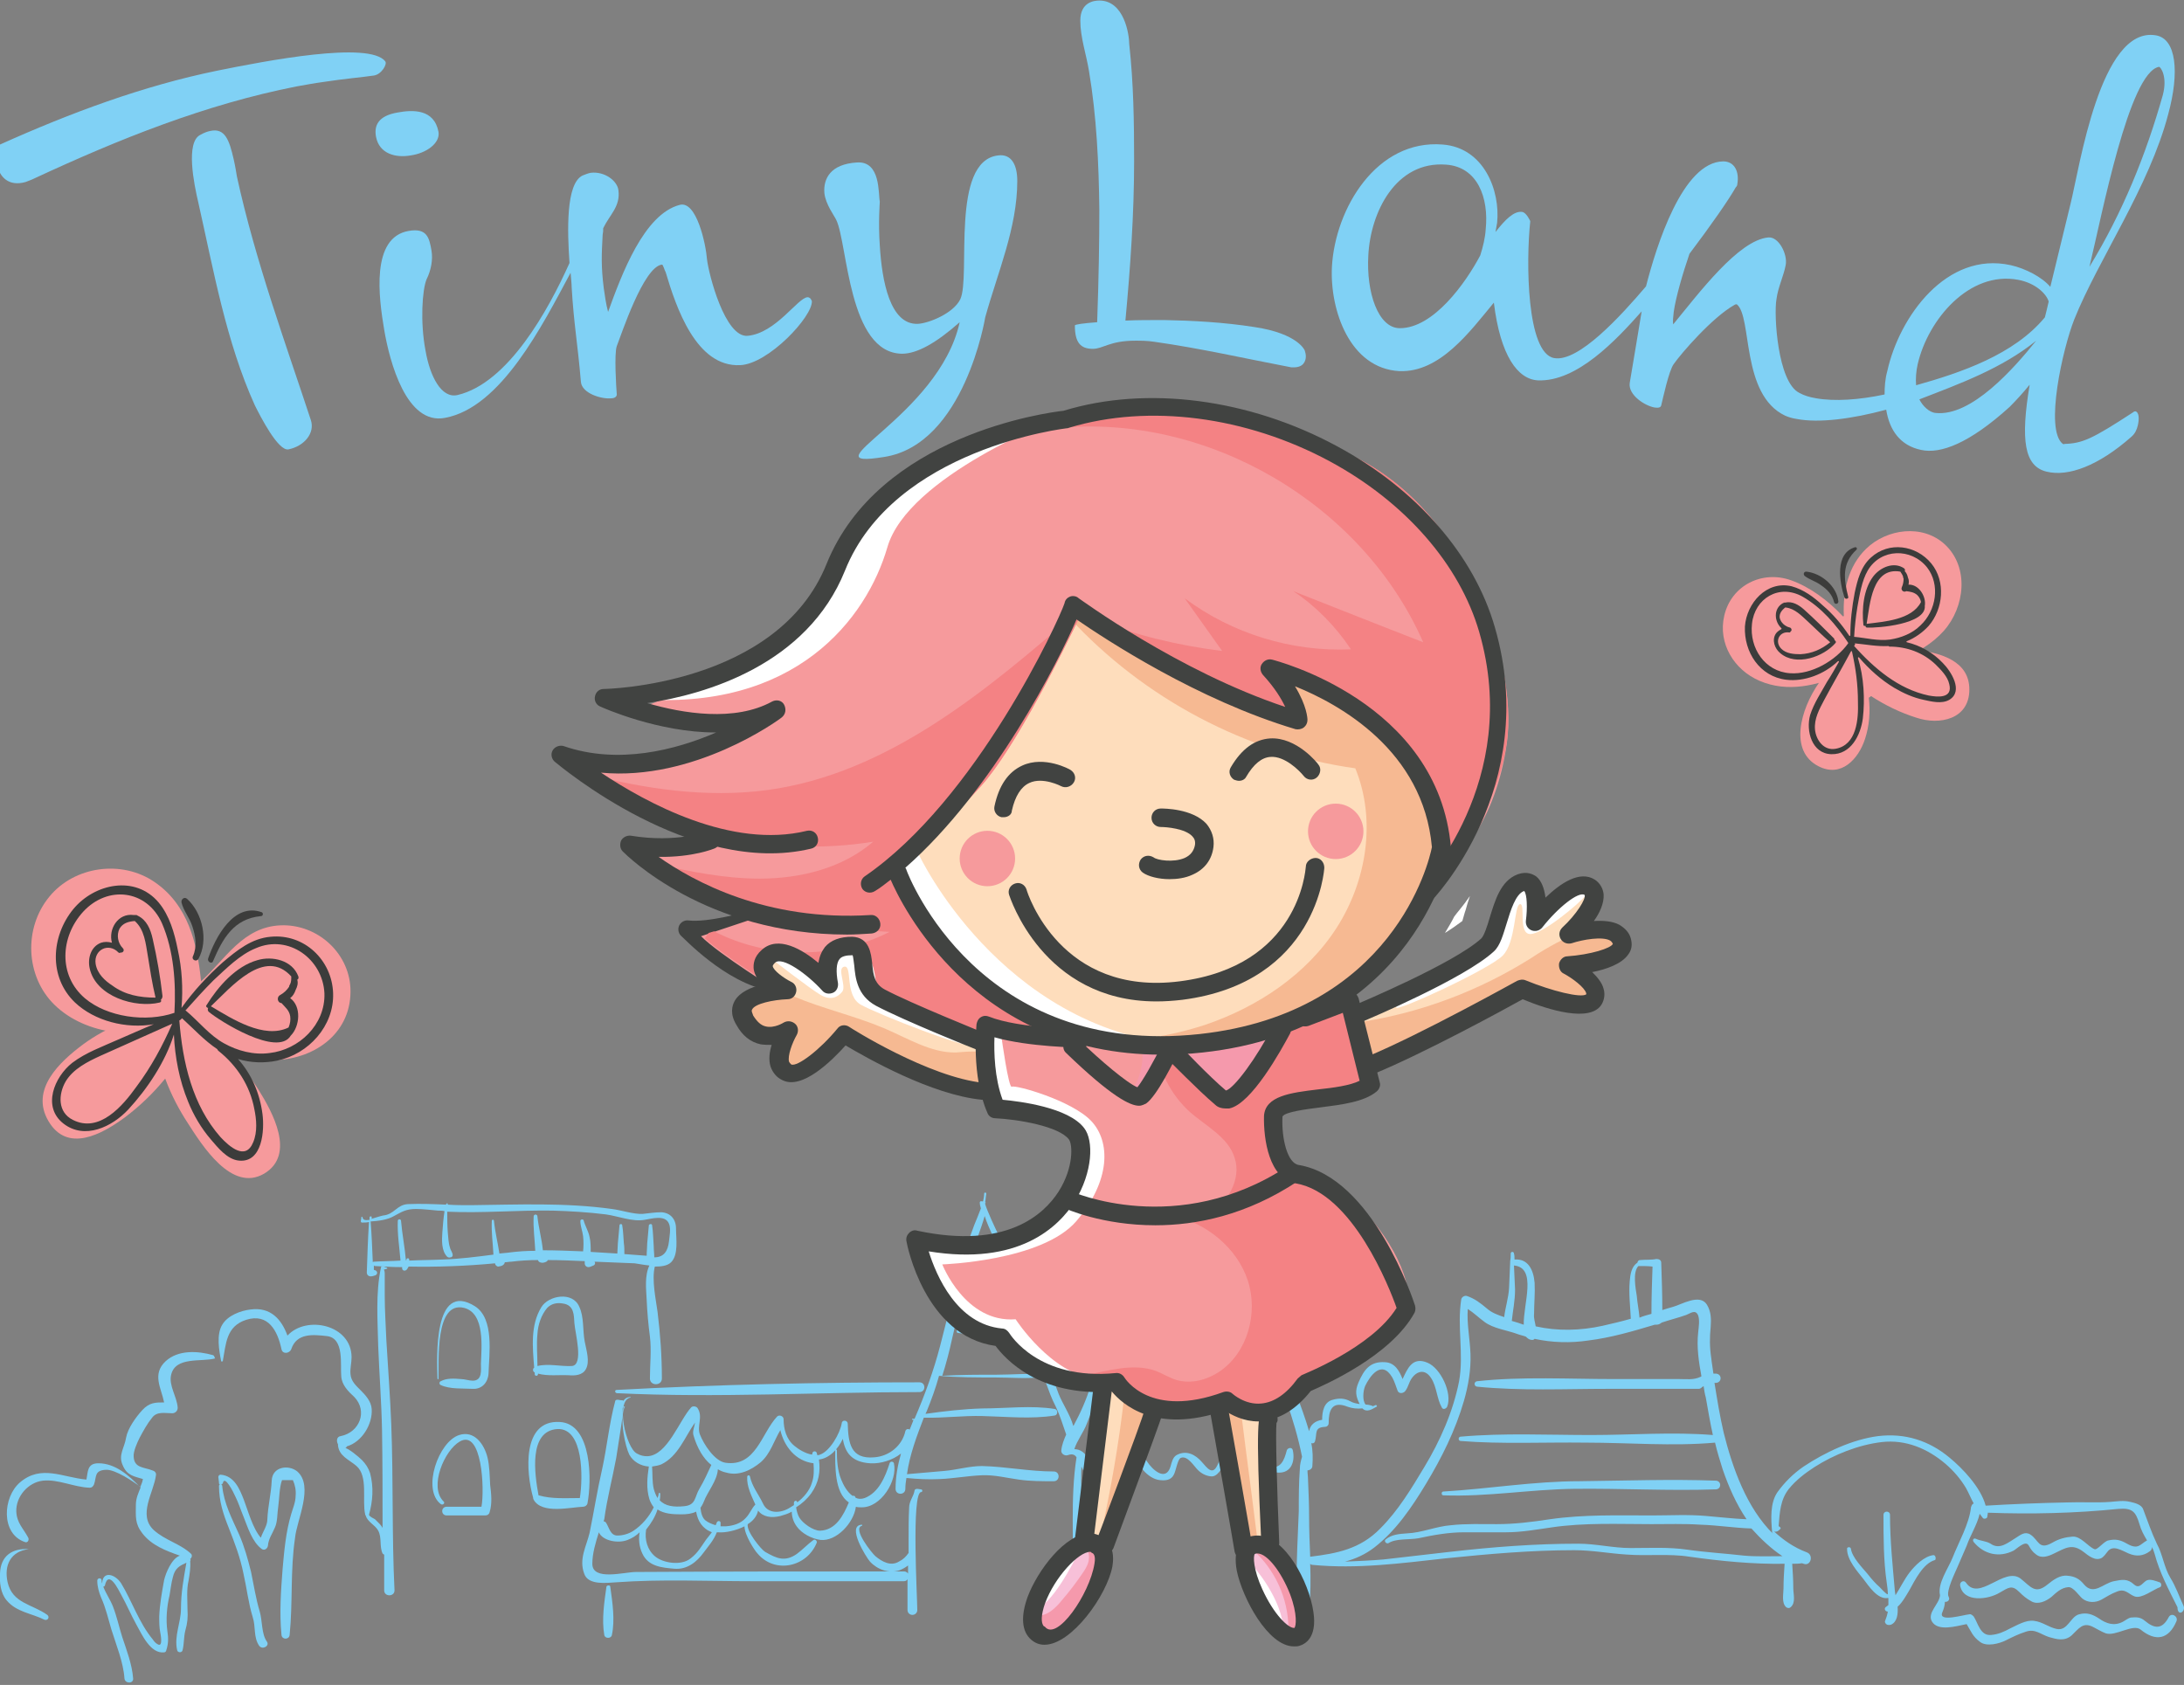 <?xml version="1.0" encoding="utf-8"?>
<!-- Generator: Adobe Illustrator 17.1.0, SVG Export Plug-In . SVG Version: 6.00 Build 0)  -->
<!DOCTYPE svg PUBLIC "-//W3C//DTD SVG 1.1//EN" "http://www.w3.org/Graphics/SVG/1.1/DTD/svg11.dtd">
<svg version="1.1" id="Layer_1" xmlns="http://www.w3.org/2000/svg" xmlns:xlink="http://www.w3.org/1999/xlink" x="0px" y="0px"
	 viewBox="103 270.6 401.9 310.1" enable-background="new 103 270.6 401.9 310.1" xml:space="preserve">
<rect x="103" y="270.6" width="401.9" height="310.1" fill="#808080" stroke="none"/>
<g id="Background" display="none">
</g>
<g id="Objects">
	<path fill="#F69A9C" d="M154.6,440.9c-6.9,0.3-10.1,6.2-14.6,10.3c-0.7-7-2.4-14.1-8.6-18.3c-6-4.1-14.7-2.9-19.3,2.7
		c-4.8,5.8-4.4,14.7,0.9,19.9c5.8,5.7,16,6.7,23.2,3.2c0.2,0,0.5-0.1,0.7-0.1c1.3,2.2,4,4,6.1,4.9c3.2,1.4,6.6,2.2,10.1,2.2
		c7.4,0,14.3-4.6,14.4-12.5C167.6,446.2,161.5,440.6,154.6,440.9z"/>
	<path fill="#F69A9C" d="M150.6,471.2c-3.2-5.1-7.3-9.3-12-12.9c-0.8-0.6-1.8-0.7-2.8-0.5c-0.2,0-0.4-0.1-0.6-0.1
		c-0.4-0.2-0.8-0.4-1.3-0.4c-5.3-0.3-11.4,2.4-15.6,5.5c-4.3,3.2-9.8,8.3-6.4,14.1c3.5,6,9.9,2.4,14-0.6c2.8-2.1,5.3-4.5,7.5-7.2
		c1.1,3,2.6,5.8,4.1,8.1c2.7,4.2,8.1,12.9,14.1,9.4C157.5,483.1,153.1,475.2,150.6,471.2z"/>
	<path fill="#3C3C3B" d="M164.3,453.4c-0.2-6.1-5.3-11-11.5-10.4c-3.5,0.3-6.2,2.5-8.8,4.7c-2.8,2.5-5.4,5.3-7.6,8.4
		c0.3-3.6,0.1-7.2-0.7-10.8c-0.6-3-1.5-6.2-3.5-8.6c-4.3-5.1-11.8-3.5-15.7,1.2c-4.1,5-4.6,12.5,0.3,17.2c3.6,3.4,9.4,4.9,14.5,4
		c-2.2,0.9-4.4,1.9-6.5,2.8c-2.9,1.3-6,2.4-8.5,4.3c-3.3,2.6-5.6,8.1-1.6,11.2c3.9,3,8.9,0.6,11.9-2.6c3.5-3.8,6.8-8.7,8.4-13.8
		c0.2,4.2,1,8.4,2.6,12.3c1,2.5,2.4,4.9,4.2,7c1.3,1.5,3,3.7,5.2,3.9c4.3,0.4,4.7-5.6,4.3-8.6c-0.5-3.8-2-7.3-4.5-10.1
		c2.3,0.7,4.8,0.8,7.2,0.3C159.8,464.6,164.5,459.4,164.3,453.4z M118.6,454.3c-4.9-4.2-4.5-11.3-0.3-15.9
		c4.5-4.9,11.7-4.1,14.5,2.1c2.2,5.1,2.6,11,2.3,16.5C129.9,458.8,122.7,457.8,118.6,454.3z M116.4,476.7c-2.8-1.4-2.7-4.7-1.3-7.1
		c1.4-2.3,4-3.6,6.4-4.7c4.4-2,8.8-3.9,13.2-5.9c-1.8,4.1-3.9,8-6.6,11.6C125.6,474.1,121.3,479.2,116.4,476.7z M149.8,474.7
		c0.4,1.9,0.6,4.2-0.2,6.1c-1.4,3.5-4.4,0.8-6-0.9c-5.2-5.9-7-13.8-7.6-21.5c0.1,0,0.1-0.1,0.2-0.1c0.1-0.1,0.2-0.2,0.3-0.3
		c2.2,2,4.1,4.1,6.5,5.7c0,0.1,0.1,0.2,0.2,0.3C146.6,466.7,149,470.4,149.8,474.7z M152.6,464.4c-2.9,0.4-5.9-0.4-8.4-1.8
		c-2.7-1.5-4.6-4-7-6c0,0,0,0-0.1,0c1.7-1.9,3.4-3.8,5.2-5.6c2.3-2.1,4.8-4.7,7.8-5.9c6-2.6,12.3,2,12.6,8.3
		C162.9,459.2,158,463.8,152.6,464.4z"/>
	<path fill="#3C3C3B" d="M137.4,436c-0.5-0.4-1.1,0.1-1,0.7c0.4,1.6,1.5,2.8,2,4.4c0.6,1.8,0.9,3.7,0.1,5.5c-0.3,0.6,0.6,1.1,1,0.5
		C141.4,443.7,140.3,438.6,137.4,436z"/>
	<path fill="#3C3C3B" d="M151.2,438.5c-5.2-1.9-8.6,4.7-9.9,8.5c-0.2,0.6,0.7,1.1,0.9,0.5c1.8-4.2,3.8-7.8,8.8-8.3
		C151.4,439.2,151.5,438.7,151.2,438.5z"/>
	<path fill="#3C3C3B" d="M132.9,453.9c-0.4-3.5-1-7-1.8-10.5c-0.4-1.8-1.1-3.5-2.8-4.3c-0.1-0.1-0.2-0.1-0.3-0.1c-0.1,0-0.1,0-0.2,0
		c0,0,0,0-0.1,0c0,0-0.1,0-0.1,0c-2.9-0.4-4.7,2.6-4,5.1c-0.7-0.2-1.4-0.2-2,0c-1.9,0.7-2.5,2.9-2.1,4.7c1.1,5.2,8.4,7.4,12.9,6.3
		c0.3-0.1,0.3-0.3,0.2-0.5C132.8,454.4,132.9,454.2,132.9,453.9z M123.7,452c-1.4-0.9-2.8-2.2-3.1-4c-0.4-2.6,2.4-4,4.2-2.1
		c0.1,0.1,0.3,0.1,0.4,0c0.4,0.1,0.8-0.4,0.4-0.8c-0.9-0.9-1.2-2.4-0.6-3.6c0.6-1,1.6-1.3,2.8-1.4c1.8,1.6,2,4.1,2.4,6.4
		c0.4,2.5,0.8,5.1,1.4,7.6c0,0,0,0,0,0.1C128.7,454.2,126,453.7,123.7,452z"/>
	<path fill="#3C3C3B" d="M156.4,454.3c0.5-0.4,0.8-0.9,1-1.5c0.3-0.6,0.5-1.2,0.3-1.9c0.2-0.1,0.3-0.3,0.2-0.6c-1.1-3-4.8-3.8-7.5-3
		c-4,1.1-7.3,4.9-9.4,8.3c-0.2,0.2,0.1,0.5,0.3,0.5c-0.1,0.2-0.1,0.5,0.1,0.7c2,1.7,12.7,8.4,15.1,4.4
		C158.2,459.5,158.5,455.8,156.4,454.3z M142,455.9c-0.1,0-0.1-0.1-0.2-0.1c3.7-3.5,9.9-10.9,14.8-5.5c0,0.5,0,1-0.2,1.4
		c-0.1,0.2-0.2,0.3-0.2,0.5c-0.4,0.6-0.9,1.1-1.6,1.5c-0.8,0.4-0.5,1.5,0.2,1.5c0.7,0.8,1.4,1.3,1.6,2.4c0.1,0.7,0,1.4-0.3,2.1
		c0,0,0,0,0,0C151.6,461.9,145.7,458.1,142,455.9z"/>
	<path fill="#F69A9C" d="M460.9,370.8c-4.1-3.8-10.7-2.9-14.5,0.8c-3.3,3.2-4.3,7.8-4.1,12.3c0,0.1-0.1,0.2-0.2,0.1
		c-2.7-2.9-6.1-5.4-9.5-6.6c-5.3-1.9-11,0.9-12.3,6.5c-1.2,5.1,1.8,10,6.5,12c5.1,2.2,10.6,0.9,15.5-1.3c0.4-0.2,0.8-0.4,1.1-0.7
		c6.1-0.6,13-2.4,17.3-7.2C464.6,382.3,465.4,375,460.9,370.8z"/>
	<path fill="#F69A9C" d="M455.8,390.2c-3.8-0.5-11-1.5-13.5,2.1c-0.3,0-0.6,0.1-0.9,0.3c-1.9,0.3-3.6,1.6-3.7,3.7
		c-3.4,4.9-5.5,12.5-0.1,15.3c4.2,2.2,7.4-1.3,8.6-5c0.8-2.4,1-5.1,0.7-7.6c0.2-0.1,0.2-0.1,0.4-0.3c2.6,1.7,5.5,3.1,8.4,4
		c4.2,1.4,9.7,0.3,9.7-5.2C465.4,392.2,460.1,390.8,455.8,390.2z"/>
	<path fill="#3C3C3B" d="M458.4,374.3c-2.8-3.4-7.8-4.1-11.1-1.1c-1.9,1.7-2.5,4.2-3,6.5c-0.5,2.6-0.8,5.2-0.8,7.8
		c0,0.1-0.1,0.2-0.2,0.1c-1.4-2.1-3-4-4.9-5.6c-1.6-1.5-3.5-2.9-5.7-3.5c-4.6-1.1-8.3,3.1-8.6,7.4c-0.2,4.7,2.7,9.2,7.6,9.8
		c3.3,0.4,7-1,9.5-3.4c0.1-0.1,0.2,0,0.2,0.1c-0.7,1.2-1.4,2.5-2.2,3.7c-1.1,2-2.4,3.9-3.1,6.1c-0.8,2.9,0.3,7.1,3.9,7.2
		c3.6,0.1,5.4-3.5,5.8-6.6c0.4-3.5,0.2-7.6-0.9-11.1c0-0.1,0.1-0.2,0.2-0.1c1.9,2.2,4,4.1,6.5,5.6c1.7,1,3.5,1.8,5.4,2.2
		c1.4,0.3,3.3,0.8,4.7,0c2.7-1.6,0.3-5.3-1.2-6.8c-1.8-1.9-4.1-3.2-6.6-3.8c-0.1,0-0.1-0.2,0-0.2c1.5-0.6,2.9-1.6,4-2.8
		C460.6,382.7,461.1,377.6,458.4,374.3z M432.4,394.5c-4.6-0.3-7.5-4.6-7-9.1c0.5-4.7,5-7.4,9.3-5c3.5,2,6.2,5.2,8.4,8.5
		c0,0,0,0.1,0,0.1C440.8,392.2,436.3,394.8,432.4,394.5z M440.8,408.4c-2.2,0.4-3.6-1.6-3.8-3.5c-0.2-2,0.8-3.8,1.7-5.5
		c1.6-3,3.3-5.9,4.9-8.9c0.1-0.1,0.2-0.1,0.2,0c0.7,3.1,1.1,6.1,1.1,9.3C445,402.9,444.7,407.7,440.8,408.4z M459.2,392.9
		c1,1,2.2,2.2,2.5,3.6c0.7,2.7-2.2,2.4-3.8,2.1c-5.6-1.2-10-5-13.7-9.1c0-0.1,0.1-0.1,0.1-0.2c0.1-0.1,0.1-0.2,0-0.3
		c2.1,0.2,4.1,0.6,6.2,0.5c0.1,0,0.1,0.1,0.2,0.1C453.9,389.6,456.9,390.7,459.2,392.9z M456.4,385.7c-1.5,1.5-3.6,2.3-5.6,2.6
		c-2.2,0.3-4.4-0.3-6.6-0.5c0,0,0,0,0,0c0.1-1.8,0.3-3.7,0.6-5.5c0.4-2.2,0.8-4.8,1.9-6.7c2.4-4.1,8-4.2,10.9-0.6
		C460.1,378.2,459.3,383,456.4,385.7z"/>
	<path fill="#3C3C3B" d="M435.4,375.8c-0.5,0-0.6,0.5-0.3,0.8c0.9,0.7,2.1,1,3,1.7c1.2,0.8,2.1,1.8,2.4,3.1c0.1,0.5,0.8,0.4,0.8-0.1
		C441,378.5,438.2,376.1,435.4,375.8z"/>
	<path fill="#3C3C3B" d="M444.4,371.3c-3.8,1.1-2.9,6.4-2,9.2c0.1,0.5,0.9,0.3,0.7-0.1c-0.8-3.2-1.2-6.1,1.5-8.6
		C444.8,371.6,444.7,371.3,444.4,371.3z"/>
	<path fill="#3C3C3B" d="M440.5,388.1c-1.8-1.8-3.6-3.6-5.5-5.3c-1-0.9-2.2-1.6-3.5-1.3c-0.1,0-0.1,0-0.2,0c-0.1,0-0.1,0-0.1,0.1
		c0,0,0,0,0,0c0,0,0,0-0.1,0c-1.8,1-1.6,3.4-0.3,4.6c0.1,0.1,0,0.1,0,0.2c-0.4,0.2-0.8,0.5-1,0.8c-0.8,1.2-0.2,2.8,0.8,3.6
		c2.9,2.5,8,0.7,10.2-1.9c0.1-0.2,0-0.3-0.1-0.4C440.6,388.5,440.6,388.3,440.5,388.1z M434.3,391c-1.2,0-2.6-0.1-3.5-1
		c-1.3-1.3-0.4-3.3,1.5-3c0.1,0,0.2-0.1,0.2-0.2c0.3-0.1,0.2-0.6-0.1-0.7c-0.9-0.2-1.7-0.9-1.9-1.8c-0.1-0.8,0.4-1.4,1-1.9
		c0,0,0.1,0,0.1,0c1.7,0.2,2.9,1.5,4.1,2.6c1.4,1.3,2.7,2.6,4.1,3.8c0,0,0,0,0,0C438.2,390.1,436.4,390.9,434.3,391z"/>
	<path fill="#3C3C3B" d="M454.2,378.2c0.1-0.4,0.1-0.9-0.1-1.3c-0.1-0.5-0.3-0.9-0.6-1.2c0.1-0.1,0.1-0.3-0.1-0.5
		c-1.9-1.3-4.4-0.2-5.7,1.5c-1.8,2.4-2.1,6-1.8,8.9c0,0.2,0.2,0.2,0.4,0.2c0,0.2,0.1,0.3,0.3,0.3c1.9,0.1,10.9-0.6,10.6-4
		C457.5,380.4,456.1,378.1,454.2,378.2z M446.6,385.4c-0.1,0-0.1,0-0.1,0c0.6-3.6,1-10.5,6.2-9.6c0.2,0.3,0.4,0.6,0.5,0.9
		c0,0.1,0,0.2,0.1,0.4c0,0.5-0.1,1.1-0.3,1.5c-0.3,0.6,0.3,1.1,0.8,0.8c0.8,0.1,1.4,0.2,2,0.7c0.4,0.4,0.6,0.8,0.7,1.3c0,0,0,0,0,0
		C454.8,384.7,449.7,385,446.6,385.4z"/>
	<g>
		<g>
			<path fill="#80D1F5" d="M418.8,543.1c-8.3-0.3-16.7,0-25.1,0.1c-8.4,0-16.7,1.4-25.1,1.9c-0.4,0-0.4,0.7,0,0.7
				c8.1,0.3,16-1.1,24.1-1.2c8.7-0.1,17.4,0.4,26.1,0.1C419.8,544.6,419.8,543.2,418.8,543.1z"/>
			<path fill="#80D1F5" d="M272.2,525c-18.5,0-37.2,0.4-55.7,1.4c-0.4,0-0.4,0.5,0,0.6c18.5,0.9,37.1-0.2,55.7-0.2
				C273.4,526.8,273.4,525,272.2,525z"/>
			<path fill="#80D1F5" d="M340.9,537.5c-0.1-0.6-0.9-0.5-1.1,0c-0.5,1.9-1.1,3.6-3.5,3c-1.4-0.3-2.4-1.9-3.4-2.8
				c-1.3-1.3-3-1.2-4.4,0c-0.7,0.6-1.1,1.8-1.5,2.6c-0.9,1.9-1.9,0.4-2.8-0.6c-1.2-1.4-2.9-2.3-4.7-1.3c-0.7,0.4-0.9,1.4-1.1,2.1
				c-0.9,2.9-3.4,0.5-4.3-0.9c-1-1.5-1.8-2.6-3.6-1.4c-1.2,0.8-2.1,2.1-3.2,3.1c-0.9,0.9-2.9,1.4-3.4-0.2c-0.2-0.6-0.3-1.2-0.6-1.8
				c-0.5-1.3-1.5-2-2.6-2c0.5-1.6,1.7-3.1,2.3-4.7c0.9-2.5,2.2-4.7,2.9-7.2c0.8-3.1,2.6-6.1,3.8-9.1c1.2-2.7,2.3-5.3,3.4-8
				c2.5-6,4.7-12,7.2-18c1.3-3.1,2.3-6.5,4-9.5c0.7-1.2,1.7-3.7,1.6-4.3c0,0.2,0.3,0.2,0.3,0c0-0.3,0-0.5,0-0.8
				c0-0.2-0.3-0.2-0.4-0.1c-0.9,2.2-2.6,4.1-3.5,6.2c-1.4,3.2-2.8,6.4-4.2,9.6c-2.7,5.9-4.9,11.9-7.4,17.9c-2.3,5.3-5.4,10.7-7,16.3
				c-0.7,2.4-1.9,5.1-3.1,7.3c0,0,0,0.1-0.1,0.1c-0.6-2.1-2-4.1-2.7-5.9c-1.5-3.9-2.8-7.9-4.4-11.8c-1.6-4.1-3.2-8.2-4.6-12.4
				c-0.6-1.7-1-3.5-2-5c-0.3-0.4-2.3-4.8-2.5-5.7c0-0.1,0-0.1,0-0.2c0.1,0,0.1-0.1,0-0.2c0.1-0.5,0.1-1,0.2-1.5c0-0.3-0.4-0.3-0.4,0
				c0,0.5-0.1,0.9-0.2,1.4c-0.1,0-0.1,0-0.2,0c-0.2-0.1-0.4,0-0.4,0.2c0,0.4,0.1,0.7,0.2,1.1c-0.4,1-0.8,2.1-1.2,3
				c-0.9,2.4-1.7,4.8-2.4,7.3c-1.4,5-2.6,10-3.9,15c-1.2,4.6-2.8,9-4.7,13.4c-0.1,0-0.2,0-0.4,0c-0.1,0-0.1,0.2,0,0.2
				c0.1,0,0.1,0,0.2,0c0,0.1-0.1,0.2-0.1,0.3c-0.2,0.5-0.4,1-0.6,1.5c-0.3-0.2-0.7-0.1-0.8,0.3c-0.6,2.7-3,4.6-5.7,4.8
				c-4.4,0.4-4.8-2.7-4.9-6.2c0-0.6-1-0.8-1.1-0.1c-0.3,1.9-2.2,5.2-4,5.8c-0.2,0.1-0.3,0.1-0.5,0.1c0-0.1-0.1-0.3-0.1-0.4
				c-0.1-0.4-0.7-0.4-0.8,0c0,0.1,0,0.2-0.1,0.3c-1.2-0.2-2.5-1-3.2-1.6c-1.5-1.2-2-3.1-2-4.9c0-0.6-0.8-0.9-1.2-0.5
				c-2.9,3.1-3.9,9.3-9.5,8.5c-2-0.3-4-3.4-4.7-5.2c-0.6-1.6,0.6-3.2-0.4-4.8c-0.2-0.4-0.9-0.5-1.2-0.2c-2.2,2.4-4.4,8.9-8.1,9
				c0,0,0,0,0,0c-0.6,0-1.2-0.1-1.9-0.5c-2-1-4-9.7-1.2-10.3c0.1,0,0.1-0.1,0-0.1c-0.6,0-1,0.3-1.3,0.7c-0.1-0.1-0.1-0.1-0.3-0.1
				c-0.3,0-0.5-0.1-0.8-0.1c-0.2,0-0.4,0.1-0.4,0.3c-1.1,4.1-1.5,8.4-2.4,12.5c-0.9,3.9-1.5,7.8-2.3,11.7c-0.6,2.5-2,4.8-1,7.5
				c0.7,2.2,4.2,1.7,5.9,1.6c8.3-0.6,16.8-0.2,25.1-0.2c9.3,0,18.5,0,27.8,0c0.3,0,0.6-0.1,0.7-0.4c0,1.9,0,3.8,0,5.7
				c0,0.6,0.5,0.9,0.9,0.9s0.9-0.3,0.9-0.9c0-2.3-1.1-21.6,0.7-21.7c0.3,0,0.3-0.5,0-0.5c-0.2,0-0.5-0.1-0.7-0.1
				c-0.2,0-0.5,0.1-0.5,0.3c-0.2,1.2-1,1.9-1,3.2c-0.1,1.9-0.1,3.8-0.1,5.8c0,0.8,0,1.7,0,2.5c-0.5,0.7-1,1.2-1.8,1.6
				c-1.5,0.9-3.1,0-4.3-1c-0.6-0.5-4.3-5.1-2.5-5.6c0.1,0,0.1-0.2,0-0.2c-2.9,0.1,0.8,6,1.5,6.8c1.4,1.5,3.5,2.2,5.4,1.6
				c0.5-0.2,1.1-0.5,1.6-0.9c0,0.5,0,1,0,1.5c-0.1-0.2-0.4-0.4-0.7-0.4c-16.5,0-32.9,0-49.4,0.1c-2.1,0-8,1.7-8-1.5
				c0-1.9,0.6-3.9,1.2-5.8c0.7,1.6,3.6,2.1,5.3,1.4c0.8-0.3,1.6-0.8,2.2-1.4c-0.2,1.3-0.1,2.6,0.5,3.9c1.1,2.4,3.6,2.6,5.9,2.8
				c2.3,0.2,4.1-1.2,5.4-3c0.8-1.1,1.9-2.3,2.4-3.7c0.1,0,0.2,0,0.3,0c1.3,0.1,3.2-0.3,4.8-1.1c0,1.6,1.9,4.5,2.4,5
				c3.2,3.8,9.1,2.5,10.9-2c0.1-0.3-0.3-0.7-0.6-0.5c-1.1,0.8-2,1.8-3.1,2.6c-2.2,1.5-3.7,0.8-5.8-0.4c-0.7-0.4-3.5-3.8-3.2-5.1
				c1-0.6,1.7-1.5,1.9-2.5c0.9,1.2,2.5,1.4,4.1,1c0.7-0.2,1.4-0.4,2.1-0.8c0,0.9,0.3,1.9,0.9,2.7c0.9,1.3,2.8,2.3,4.4,2.5
				c2.9,0.3,6.1-3.1,6.5-6.1c0.3,0.1,0.7,0.1,1,0.1c3.6,0.1,6.7-4.9,6-8.1c-0.1-0.4-0.7-0.4-0.8,0c-0.8,2.5-2,5.4-4.6,6.4
				c-0.6,0.2-1.2,0.2-1.7-0.1c0,0,0,0,0-0.1c-0.1-0.2-0.3-0.3-0.5-0.2c-1-0.7-1.7-2-2.1-3c-0.7-1.7-0.8-3.6-0.8-5.4
				c0-0.2-0.3-0.2-0.3,0c0,2.8-0.2,7.8,2.5,9.6c-1,2.4-2.4,5.1-5.3,5.2c-1.3,0-3.2-1.4-3.8-2.4c-0.3-0.5-0.5-1.2-0.6-1.9
				c1.1-0.7,2-1.5,2.8-2.6c1.4-2,1.7-4,1.4-6.2c1.9-0.2,3.5-1.9,4.4-3.8c0.4,2.5,1.6,4.3,5.1,4.5c1.9,0.1,4.1-0.6,5.6-1.8
				c-0.6,2.1-1,4.3-1,6.5c0,1.2,1.8,1.2,1.8,0c0-0.7,0.1-1.4,0.2-2c2,0.2,4.1,0.3,6.1,0.2c2.6-0.1,5.2-0.6,7.8-0.7
				c2.3-0.1,4.6,0.5,6.8,0.8c2.1,0.3,4.3,0.3,6.4,0.3c1.2,0,1.2-1.8,0-1.8c-4.5,0-8.8-0.9-13.2-1c-2.3,0-4.6,0.7-6.9,0.9
				c-2.3,0.2-4.6,0.4-6.9,0.6c0.5-3.6,1.8-7,3.1-10.4c3.6,0.1,7.2-0.4,10.8-0.3c4.3,0.1,9,0.6,13.3-0.1c0.6-0.1,0.6-1.1,0-1.2
				c-4.3-0.7-8.9-0.1-13.3-0.1c-3.5,0.1-7,0.5-10.5,1c0.1-0.1,0.1-0.3,0.2-0.4c0.9-2.2,1.7-4.4,2.3-6.6c3.4,0.3,6.8,0.3,10.2,0.3
				c3,0,6.1,0.3,9.1-0.1c0.1,0.3,0.2,0.6,0.3,0.9c0.6,1.6,1.1,3.1,1.9,4.6c0.8,1.7,1.3,3.4,1.9,5.1c-0.4,0.9-0.8,1.9-0.9,2.9
				c-0.1,0.6,0.6,1.1,1.2,0.9c0.8-0.3,1.3-0.1,1.6,0.4c-0.6,3.8-0.7,7.7-0.7,11.5c0,2.3,0,4.6,0.1,6.9c0,2.1-0.2,4.3,0.4,6.3
				c0.2,0.7,1.2,0.7,1.4,0c0.6-1.9-0.6-17.5-0.3-23c0.5,1.1,1,2.3,2.1,2.5c3,0.5,4.7-2.1,6.6-4c1.1-1,2.1,1.4,2.7,2.2
				c0.8,0.9,1.9,1.7,3.1,1.8c1,0.1,2,0,2.5-1c0.4-0.7,0.7-2.9,1.3-3.1c1.2-0.5,2.4,1.5,3.1,2.2c0.7,0.7,1.5,1.1,2.4,1.2
				c2.5,0.3,3-6.2,5.3-4.3c2,1.7,3.4,3.7,6.3,3.5C340.5,542.2,341.4,539.7,340.9,537.5z M224.7,540.1c3.1-1.5,4.3-5,6.2-7.7
				c-0.1,0.8-0.5,1.6-0.3,2.3c0.3,1.1,0.8,2.3,1.4,3.3c0.5,0.8,1.1,1.6,1.9,2.2c-0.7,1.5-1.3,2.9-2.2,4.4c-0.9,1.5-0.6,3-2.8,3.2
				c-1.9,0.2-3.5,0-4.5-1.1c0.1-0.4,0.1-0.8,0.1-1.2c0-0.2-0.3-0.2-0.3,0c0,0.3-0.1,0.5-0.2,0.8c-0.3-0.5-0.5-1-0.7-1.7
				c-0.3-1.3-0.2-2.7-0.3-4.1C223.7,540.4,224.2,540.3,224.7,540.1z M219.6,552.3c-0.9,0.6-2,0.9-3,0.9c-1.3,0-1.5-1.5-2.1-2.4
				c-0.1-0.1-0.2-0.2-0.4-0.2c0-0.1,0-0.2,0.1-0.4c0.5-3.8,1.5-7.5,2.2-11.3c0.3-1.9,0.6-3.9,0.9-5.8c0.1-0.7,0.2-1.4,0.3-2.1
				c0.1-0.9-0.3-1.4,0.4-1.6c-1.1,2.4,0.1,7.5,0.8,8.9c0.7,1.3,2.1,2.1,3.6,2.2c-0.3,2-0.5,4,0.1,6c0.2,0.6,0.5,1.1,0.8,1.5
				C222.5,549.7,221.1,551.3,219.6,552.3z M232.9,554c-0.9,1.3-1.5,2.4-2.8,3.4c-1.7,1.4-5.1,0.9-6.6-0.4c-1.4-1.2-1.9-3.1-1.6-4.9
				c0.9-1.1,1.7-2.4,2.1-3.7c1.2,0.8,2.8,0.9,4.3,0.9c1.1,0,2-0.1,2.8-0.5c0.3,1.7,1.1,3.1,2.9,3.8
				C233.6,553.1,233.3,553.5,232.9,554z M252.4,543.5c-0.4,1.4-1.5,2.7-2.7,3.6c0,0,0,0,0,0c0-0.4-0.5-0.4-0.6,0c0,0.2,0,0.3,0,0.5
				c-0.3,0.2-0.5,0.3-0.8,0.5c-1.6,1-4,1.2-4.9-0.8c-0.8-1.7-2-3.1-2.4-5c-0.1-0.3-0.5-0.2-0.5,0.1c-0.1,1.8,0.8,3.5,1.5,5.1
				c0,0,0,0,0,0c-0.7,0.7-1,1.7-1.8,2.5c-0.9,1-2.3,1.4-3.6,1.5c-0.3,0-0.7,0-1,0c0-0.2,0-0.4,0-0.7c-0.1-0.4-0.6-0.3-0.7,0
				c-0.1,0.2-0.1,0.3-0.2,0.5c-0.7-0.2-1.4-0.5-1.9-0.9c-0.6-0.5-0.8-1.4-0.9-2.3c0.2-0.3,0.4-0.6,0.6-1.1c0.7-1.9,2.5-3.9,2.6-6
				c0.5,0.3,1,0.5,1.5,0.6c2.3,0.7,4.6-0.4,6.4-1.9c1.8-1.6,2.4-3.9,3.6-5.9c0.7,3,2.8,5.7,6.1,6.1
				C252.8,541.2,252.8,542.4,252.4,543.5z M286.4,523.6c-3.3,0-6.7,0-10,0.2c0.7-2.2,1.3-4.5,1.8-6.8c1.2-5.1,2.3-10.1,3.6-15.2
				c0.6-2.4,1.7-4.9,2.4-7.4c0.8,2.5,2.2,4.8,2.9,7.3c0.6,2.1,1.3,4.1,2,6.2c-1.1-0.3-2.2-0.2-3.4-0.2c-1.6,0-3.3,0-4.9,0.2
				c-0.8,0.1-0.8,1.1,0,1.2c1.6,0.2,3.3,0.2,4.9,0.2c1.3,0,2.6,0.2,3.8-0.3c0.6,1.7,1.2,3.4,1.9,5.1c0,0.1,0,0.1,0.1,0.2
				c-1.9-0.3-3.9,0-5.8,0.3c-2.2,0.2-4.3,0.5-6.5,0.8c-0.2,0-0.2,0.4,0,0.5c1.9,0.3,3.7,0.2,5.6,0c2.3-0.2,4.8,0,7-0.6
				c1.1,2.8,2.2,5.5,3.2,8.3C292.2,523.3,289.2,523.6,286.4,523.6z"/>
			<path fill="#80D1F5" d="M215.3,562.6c0-0.3-0.6-0.3-0.7,0c-0.4,2.8-0.9,6.1-0.4,8.9c0.1,0.7,1.3,0.7,1.4,0
				C216.2,568.7,215.7,565.5,215.3,562.6z"/>
			<path fill="#80D1F5" d="M226.5,502.9c1.4-1.4,0.9-4.4,0.9-6.2c0-1.7-1-2.9-2.7-3c-1.2,0-2.3,0.2-3.4,0.3c-1.7,0.1-4-0.7-5.7-0.9
				c-8.6-1.2-17.4-0.8-26-0.7c-1.4,0-2.8,0-4.2-0.1c0,0,0-0.1,0-0.1c0-0.2-0.2-0.2-0.3,0c0,0,0,0.1,0,0.1c-2.3-0.1-4.7-0.2-7-0.1
				c-2.1,0.1-2.5,1.9-4.6,2.1c-0.5,0.1-1.4,0.4-2.1,0.6c0-0.1,0-0.2,0-0.3c0-0.2-0.3-0.2-0.4,0c0,0.1,0,0.3,0,0.5
				c-0.7,0.1-1.2,0.1-1.3-0.5c0-0.1-0.2-0.1-0.2,0c0,0.3-0.1,0.5-0.1,0.8c0,0.1,0.1,0.2,0.2,0.2c0.4,0,0.9,0,1.3-0.1
				c-0.2,3.1-0.3,6.2-0.4,9.3c0,0.4,0.3,0.7,0.7,0.7c0.3,0,0.6-0.1,0.9-0.2c0.4-0.2,0.4-0.7,0-0.9c-0.1,0-0.2-0.1-0.3-0.1
				c0-0.2,0-0.5,0-0.8c0,0,0.1,0.1,0.2,0.1c1.7,0.1,3.3,0.2,5,0.2c0,0.1,0,0.2,0,0.2c0,0.5,0.6,0.6,0.9,0.2c0.1-0.2,0.2-0.3,0.3-0.5
				c5.3,0.1,10.6-0.1,15.9-0.6c0,0.3,0.3,0.6,0.6,0.6c0.7-0.1,1.1-0.3,1.2-0.8c0.4,0,0.8-0.1,1.2-0.1c1.6-0.2,3.2-0.3,4.9-0.3
				c0.1,0.4,0.5,0.5,0.9,0.5c0.5-0.1,0.8-0.2,0.9-0.5c2.3,0,4.5,0.1,6.8,0.2c0,0.1,0,0.3,0,0.4c0,0.4,0.3,0.7,0.7,0.7
				c0.3,0,0.6-0.2,0.9-0.3c0.3-0.1,0.4-0.5,0.2-0.7c2.5,0.1,5,0.2,7.4,0.3c0,0,0,0,0,0c0.7,0.1,1.7,0.3,2.7,0.4
				c-0.9,1.9-0.6,4.3-0.5,6.3c0.1,2.3,0.3,4.5,0.6,6.8c0.3,2.5,0,5.2,0,7.7c0,1.4,2.2,1.4,2.2,0c0-4.2-0.3-8.2-0.8-12.3
				c-0.3-2.2-1.1-5.9-0.5-8.3C224.6,503.7,225.8,503.6,226.5,502.9z M217.9,501.4c0-0.7,0-1.4-0.1-2c-0.1-1.1-0.1-2.2-0.3-3.3
				c0-0.3-0.5-0.3-0.5,0c-0.1,1.1-0.2,2.2-0.3,3.3c0,0.6-0.1,1.3-0.1,1.9c-1.6-0.1-3.3-0.2-4.9-0.3c0-0.9,0-1.9-0.2-2.7
				c-0.2-1.1-0.8-2-1.1-3.1c-0.1-0.3-0.6-0.2-0.6,0.1c0,1,0.4,1.9,0.5,2.8c0.1,0.9,0.1,1.9,0,2.8c-2.5-0.1-5-0.2-7.4-0.2
				c-0.2-2.1-0.8-4.2-1-6.2c0-0.5-0.7-0.5-0.7,0c-0.1,2.1,0.2,4.2,0.3,6.3c-1.6,0-3.1,0.1-4.7,0.3c-0.6,0.1-1.2,0.1-1.9,0.2
				c-0.3-2-0.8-4-1-6c0-0.3-0.4-0.3-0.4,0c-0.1,2.1,0.2,4.1,0.3,6.2c-3.1,0.4-6.2,0.8-9.3,0.9c-2.1,0.1-4.2,0.1-6.2,0.2
				c0-0.1,0-0.1,0-0.2c0-0.3-0.5-0.3-0.5,0c0,0.1,0,0.1-0.1,0.2h0c-0.2-2.4-0.7-4.9-0.9-7.3c0-0.4-0.6-0.4-0.6,0
				c-0.1,2.4,0.3,4.9,0.5,7.3c-1.6,0.1-3.3,0.1-4.9,0.2c-0.1,0-0.1,0-0.2,0.1c-0.1-2.5-0.2-5-0.4-7.5c1.5-0.1,3.1-0.3,4.3-1
				c1.5-0.8,2.2-1.3,4.1-1.3c1.3,0,2.7,0.2,4,0.3c0.4,0,0.8,0,1.2,0.1c-0.2,1.3-0.3,2.5-0.4,3.9c-0.1,1.4-0.2,3.4,0.9,4.5
				c0.1,0.1,0.4,0.2,0.6,0.1c0,0,0.1,0,0.1,0c0.2-0.1,0.3-0.2,0.3-0.4c0-0.5-0.4-0.9-0.5-1.4c-0.3-0.9-0.3-1.9-0.4-2.8
				c-0.1-1.3-0.1-2.5-0.1-3.8c6.4,0.3,13-0.3,19.4-0.2c3.3,0.1,6.6,0.3,9.8,0.7c2.2,0.3,4.9,1.4,7.1,1c1.3-0.2,3.8-1,4.5,0.7
				c0.4,0.9,0.1,2.3,0,3.3c-0.2,1.7-0.9,2.9-2.7,2.9c0,0,0,0,0,0c0-0.7-0.1-1.3-0.1-2c-0.1-1.3-0.1-2.6-0.3-3.9c0-0.3-0.5-0.3-0.6,0
				c-0.1,1.1-0.2,2.2-0.3,3.3c0,0.7-0.1,1.5-0.1,2.3c0,0-0.1,0-0.1,0C220.7,501.6,219.3,501.5,217.9,501.4z"/>
			<path fill="#80D1F5" d="M190.4,511c-7.7-4.8-7,9.6-6.9,13.3c0,0.2,0.2,0.2,0.2,0c0.1-3.2-0.7-14.3,4.7-13c3.9,1,3.2,7.3,3.1,10.3
				c0,1.1,0.3,3.1-1.5,3.1c-0.7,0-1.5-0.3-2.2-0.3c-1.2-0.1-2.6-0.2-3.7,0.4c-0.3,0.1-0.3,0.6,0,0.7c1.7,0.8,4.1,0.6,5.9,0.7
				c1.7,0.1,2.8-1.2,2.9-2.8C193,519.8,194,513.3,190.4,511z"/>
			<path fill="#80D1F5" d="M210.6,517.5c-0.4-2.1-0.1-4.5-1-6.4c-1.2-2.9-5.7-2.1-7,0.1c-2,3.3-1.6,7.3-1.3,11.1
				c-0.3,0.2-0.3,0.7,0.1,0.9c0,0.1,0,0.2,0,0.3c0,0.4,0.6,0.4,0.6,0c0,0,0-0.1,0-0.1c1.8,0.5,3.9,0.2,5.7,0.3
				c1.1,0.1,2.5,0,3.1-1.1C211.6,521.2,210.9,519.1,210.6,517.5z M208.2,522c-2.1,0.1-4.3-0.5-6.3,0c0-2-0.2-3.9,0-5.9
				c0.1-1.7,0.7-3.5,1.8-4.8c0.8-0.8,1.8-1,2.9-0.8c2.1,0.3,2,2.2,2.1,3.6C208.8,515.8,210.5,521.9,208.2,522z"/>
			<path fill="#80D1F5" d="M193.2,543.9c-0.1-1.7-0.1-3.5-0.5-5.1c-0.6-2.4-2.4-5-5.2-4.1c-3.8,1.2-6.9,10-3.4,12.7
				c0.4,0.3,0.9-0.2,0.5-0.5c-2.7-2.7,0.2-9.4,3-11c4.1-2.4,4.6,8.8,4,12c-2.1,0-4.3,0-6.4,0c-1.1,0-1.1,1.6,0,1.6
				c2.3,0,4.7,0,7.1,0c0.4,0,0.7-0.2,0.8-0.6C193.6,547.3,193.4,545.5,193.2,543.9z"/>
			<path fill="#80D1F5" d="M206,532.3c-7-0.4-6.2,9.3-4.9,13.9c0,0.1,0,0.2,0.1,0.4c1.5,2.7,6.7,1.4,9.1,1.3c0.3,0,0.7-0.2,0.8-0.6
				C211.9,543.3,212,532.6,206,532.3z M202.1,545.8c-0.7-3.8-1.9-11.9,3.5-12.2c4.8-0.2,4.7,9,4.1,12.7
				C207,546.3,204.6,546.5,202.1,545.8z"/>
			<path fill="#80D1F5" d="M175,532.7c-0.2-5.1-0.6-10.3-0.9-15.4c-0.1-2.7-0.3-5.5-0.3-8.2c0-1.4,0-2.7,0-4.1c0-1-0.5-0.6,0.4-0.9
				c0.1,0,0.1-0.1,0-0.2c-0.4-0.1-0.5-0.2-0.8-0.3c-0.1,0-0.3,0.1-0.3,0.3c-1,4.7-0.6,9.8-0.5,14.5c0.2,5.1,0.6,10.3,0.7,15.4
				c0.1,6,0.1,12,0.1,18c-0.1-0.2-0.3-0.5-0.5-0.7c-0.3-0.3-0.6-0.6-0.9-0.9c-0.3-0.2-0.9-0.4-1.1-0.8c0.7-2.5,0.9-5.1,0.2-7.7
				c-0.3-0.9-0.8-1.7-1.5-2.4c-0.5-0.5-2.5-2.2-3.1-2.2c0.2,0,0.3-0.2,0.3-0.3c2.8-0.8,4.8-4.1,4.6-6.9c-0.1-1.4-1.1-2.5-2-3.4
				c-0.9-0.9-1.8-1.7-1.9-3c-0.1-1,0.2-2.1,0.2-3.1c0-6-8.3-7.8-11.8-4c-1.1-3-3.1-5.3-6.8-4.8c-1.8,0.2-4.2,1.1-5.2,2.8
				c-1.1,1.8-0.6,4.7-0.2,6.7c0,0.1,0.2,0.1,0.3,0c0.6-3.2,0.6-6.4,4.3-7.6c4.1-1.3,5.8,2.1,6.5,5.4c0.2,1,1.5,0.8,1.8,0
				c1-3,4-2.7,6.6-2.4c3.2,0.4,2.4,5.3,2.6,7.4c0.1,1.6,1.3,2.8,2.4,3.8c2.5,2.6,1,6.5-2.5,7.2c-0.8,0.1-0.8,1-0.5,1.5
				c0,0.1,0,0.1,0,0.2c0.2,2,2,2.6,3.4,3.8c2.2,1.9,1,6.3,1.6,8.9c0,0.1,0,0.1,0.1,0.2c0.3,1.2,1.7,1.7,2.3,2.8
				c0.7,1.3,0.2,2.9,0.8,4.2c0.1,0.1,0.2,0.2,0.3,0.2c0,2.2,0,4.4,0,6.6c0,1.2,1.9,1.2,1.9,0C175.1,553.2,175.4,543,175,532.7z"/>
			<path fill="#80D1F5" d="M157.7,541.4c-1.6-1.3-4.6-0.9-4.7,1.7c-0.1,2.4-0.7,4.7-0.8,7.1c0,1.2-0.8,2.2-1.2,3.4
				c-1.5-1.7-2.4-5.1-3.1-6.9c-0.8-2.1-1.8-4.5-4.3-4.7c-0.3,0-0.5,0.3-0.4,0.6c0,0.3,0.1,0.6,0.1,1c0,0.1,0.1,0.2,0.2,0.2
				c-0.1,0-0.2,0.1-0.2,0.3c0,2.8,0.8,5.2,1.8,7.7c1.1,2.8,2.1,5.4,2.7,8.4c0.6,2.6,0.9,5.4,1.7,8c0.6,1.8,0.1,3.7,1.2,5.3
				c0.6,0.8,2,0,1.4-0.8c-1-1.4-0.8-3.8-1.3-5.5c-0.7-2.3-1.1-4.9-1.6-7.3c-0.6-2.4-1.2-4.6-2.2-6.9c-1.3-2.9-2.8-5.7-3.1-8.9
				c0-0.2-0.1-0.2-0.2-0.3c0.1,0,0.2-0.1,0.3-0.2c0.3-1.7,2,1.7,2.3,2.4c0.6,1.2,1,2.5,1.5,3.7c0.8,2,1.6,4.7,3.4,6
				c0.5,0.3,1-0.1,1.1-0.6c0.1-1.3,0.8-2.2,1.3-3.4c0.5-1.1,0.4-2.6,0.6-3.8c0.2-1.4,0.2-3.6,0.7-4.9c0.7,0,1.3,0,2,0
				c0.4,0.9,0.6,1.9,0.5,2.9c0,1.1-0.5,2.3-0.8,3.3c-1,3.3-1.3,6.8-1.6,10.2c-0.3,3.9-0.6,8.1-0.2,12.1c0.1,0.9,1.4,0.9,1.5,0
				c0.6-6,0.1-11.9,1-17.9C157.6,550.4,160.8,544.1,157.7,541.4z"/>
			<path fill="#80D1F5" d="M111.7,567.8c-2.8-2-6.4-2.1-7.3-6c-0.7-3.2,0.6-5.7,3.9-6.1c0,0,0,0,0,0c-3-0.2-5.2,1.2-5.3,4.5
				c-0.1,1.6,0.1,3.6,1.2,4.9c1.8,2.2,4.6,2.4,7,3.6C111.8,568.9,112.2,568.2,111.7,567.8z"/>
			<path fill="#80D1F5" d="M142.2,520c-2.8-0.8-6.4-1-8.7,1.1c-2.6,2.4-0.8,5-0.3,7.6c-1.6,0-2.7,0-4,1.4c-1.2,1.3-2.7,3.4-3,5.1
				c-0.3,1.9-1.5,3.2-0.6,5.1c0.8,1.9,2.1,2,3.7,2.5c-0.1,0.6-0.3,1-0.5,1.5c-2.1-2.2-4.6-4.4-7.7-4.4c-2.1,0-1.9,1.6-2.2,3
				c-4.4-0.4-8.3-2.8-12.2,0.5c-3.2,2.7-3.6,9.5,0.9,11c0.5,0.2,0.8-0.4,0.6-0.8c-0.9-1.7-2.1-2.7-2.2-4.8c-0.1-2.8,2.2-5.4,4.9-5.7
				c2.8-0.3,5.7,1.2,8.6,1.3c0.4,0,0.6-0.2,0.8-0.6c0.5-1.4,0-2.6,2.2-2.7c1.7-0.1,5.1,2.2,6.4,3.2c-0.4,1-0.9,2-0.9,3.3
				c0,2.1-0.2,3.4,1.2,5.2c1.7,2.2,4.3,3.2,6.9,4.1c-1.5,0.5-2.6,3.2-2.9,4.5c-0.4,2.2-0.8,4.4-0.9,6.7c0,1,0,2,0.2,3
				c0,0,0.6,2.8-0.5,2.1c-0.4-0.2-0.7-0.6-0.9-0.9c-2.5-3-3.8-7-5.8-10.3c-1.1-1.7-3.4-2.4-3.5,0c-0.1-0.2-0.1-0.4-0.1-0.6
				c-0.1-0.5-0.8-0.4-0.8,0.1c0,1.1,0.3,2.1,0.7,3.1c0.9,2,1.3,3.9,1.9,5.9c0.9,2.9,2.2,6,2.4,9c0.1,1,1.7,1,1.6,0
				c-0.2-2.6-1.2-5.2-2-7.6c-0.6-1.9-1-3.8-1.7-5.6c-0.5-1.3-1.3-2.4-1.8-3.7c0.1,0,0.2,0,0.3-0.2c0.7-3.1,2.6,1,3,1.7
				c1,1.8,1.8,3.7,2.8,5.5c1,1.8,2.6,5.4,5.1,5.1c0.2,0,0.4-0.2,0.4-0.4c0.4-1.2,0.4-2.2,0.2-3.5c-0.3-2.2-0.1-4.5,0.4-6.6
				c0.2-1.1,0.3-2.2,0.6-3.3c0.4-1.7,1.2-2.1,2.5-2.7c-0.5,2.9-1,5.5-1,8.5c0,2.5-1.3,5-0.7,7.6c0.1,0.5,0.9,0.5,1,0
				c0.3-1.2,0.2-2.4,0.5-3.6c0.4-1.4,0.5-2.4,0.4-4c0-1.7-0.2-3.5,0.2-5.2c0.2-1.2,0.4-2.4,0.3-3.6c0.1-0.1,0.1-0.3,0-0.4l0,0
				c0.3-0.2,0.4-0.6,0.2-0.9c-2-1.9-4.8-2.5-6.9-4.4c-3-2.8,0-6.9,0.4-10.1c0.1-0.5-0.3-0.8-0.7-0.9c-1.5-0.6-3.3-0.4-3.4-2.5
				c-0.1-1,0.7-2.7,1.1-3.5c0.7-1.3,1.4-2.6,2.3-3.7c0.9-1.2,2.4-0.8,3.7-0.8c0.5,0,1-0.4,1-1c-0.1-2-1.7-4.1-1.2-6.1
				c0.8-3.4,5.6-2.3,8.1-3C142.5,520.6,142.5,520.1,142.2,520z"/>
			<path fill="#80D1F5" d="M504.8,566.1c-0.8-1.7-1.4-3.5-2.4-5.1c-1.2-2-1.4-4.3-2.5-6.3c-1-2.1-1.7-4.2-2.5-6.3
				c-0.3-0.9-1.5-1.2-2.4-1.4c-1.2-0.3-2.4-0.1-3.6,0c-2.6,0.2-5.2,0-7.8,0.1c-5.1,0.1-10.2,0.3-15.2,0.6c-0.9-3.4-4.3-6.9-6.6-8.8
				c-3.8-3.2-8.3-4.6-13.2-4c-4.7,0.6-9.8,3-13.7,5.6c-1.9,1.3-3.5,2.9-4.8,4.7c-1.4,2-1.2,5-1,7.3c0,0.2,0.1,0.3,0.2,0.4
				c-4.9-4.8-7.5-12.2-9.1-18.6c-0.7-3-1.2-6.1-1.7-9.2c0.1,0,0.2,0,0.3,0c1.1-0.1,1.1-1.6,0-1.7c-0.2,0-0.3,0-0.5,0
				c-0.1-0.9-0.3-1.9-0.4-2.9c-0.3-2-0.3-3.7-0.1-5.7c0.1-1.4,0.1-2.8-0.7-4.1c-1.3-2.1-4.7,0-6.2,0.4c-0.7,0.2-1.4,0.4-2,0.6
				c0-2.9-0.1-5.8-0.2-8.7c0-0.5-0.4-0.7-0.9-0.7c-0.9,0.2-2,0.1-3,0.2c-0.3,0-0.4,0.2-0.5,0.5c-1.1,0.7-1.3,2.2-1.4,3.4
				c-0.2,2.3,0.1,4.6,0.2,6.9c-1.7,0.5-3.5,0.9-5.2,1.3c-4.1,0.9-8.3,1-12.3,0.1c-0.1-0.7-0.4-1.5-0.3-2.3c0-1.9,0.2-3.8,0.1-5.7
				c-0.2-2.4-1.2-4.5-3.7-4.3c0-0.4,0-0.8-0.1-1.1c0-0.4-0.6-0.4-0.6,0c0,0.5,0,0.9-0.1,1.4c0,0.1,0,0.1,0,0.2
				c-0.1,1.6-0.1,3.1-0.2,4.7c-0.1,1.9-0.7,3.6-0.9,5.4c-1.2-0.4-2.3-0.8-3.2-1.6c-1.2-1-2.2-1.8-3.7-2.3c-0.4-0.1-0.9,0.2-1,0.6
				c-0.8,5.1,0.5,10.1-0.4,15.1c-1.1,5.6-3.5,11-6.4,15.8c-2.4,4-4.8,8-8.1,11.3c-3.7,3.8-8,4.6-12.9,5.2c-0.1-2.4-0.2-4.9-0.2-7.3
				c0-2.3-0.1-4.6-0.2-6.9c0-0.6-0.1-1.1-0.1-1.7c0.4,0,0.9-0.3,0.9-0.8c0.1-1.4,0.1-2.8-0.2-4.2c0.3,0.1,0.6,0,0.7-0.4
				c0.4-1.4-0.2-2.5,1.8-2.6c0.4,0,0.7-0.3,0.7-0.7c0-2.2,0.5-4.2,3.5-3c0.8,0.3,1.8,0.4,2.7,0.3c0.8,0.8,1.7,0.2,2.6-0.3
				c0.2-0.1,0-0.4-0.2-0.3c-0.2,0.1-0.4,0.2-0.6,0.2c0,0,0-0.1,0-0.1c-0.4-0.1-0.8-0.2-1.2-0.2c-0.6-0.7-0.5-2.4-0.1-3.4
				c0.8-1.7,3-5,5-1.6c0.4,0.7,0.7,1.7,1,2.5c0.3,0.6,1.1,0.4,1.4,0c0.3-0.4,0.5-0.9,0.7-1.4c0.7-1.9,2.7-3.2,4.1-0.9
				c1,1.6,1,3.7,1.9,5.3c0.2,0.5,0.8,0.3,1-0.1c1-2.5-1.2-7.1-3.6-8.1c-2.8-1.2-3.7,1.1-4.6,3c-0.6-1.5-1.4-3-3.2-3.1
				c-2.8-0.2-3.9,1.4-4.9,3.7c-0.7,1.6-0.5,2.6,0.2,4c-0.6-0.1-1.2-0.2-1.7-0.5c-1.1-0.6-2.1-0.6-3.2-0.3c-1.7,0.4-2,2.2-2,3.7
				c-1.3,0.2-2.2,0.9-2.4,2.1c-0.7-2.4-1.6-4.8-2.4-7c-1.9-5.4-3-10.7-4.4-16.2c-1.5-5.9-3.4-11.8-5.2-17.6
				c-1.6-5-3.7-10.3-4.4-15.5c0-0.3-0.5-0.3-0.5,0c0.1,4.9,1.9,9.4,3.1,14.1c0.7,2.8,1.5,5.5,2.2,8.2c-1.3,1-1.5,2.7-2.6,3.8
				c-1.4-1.5-3.4-3.9-5.4-3.2c-0.8,0.3-1.6,1.4-2,2.2c-1,1.9-3.2,0.6-3.7-1c-0.2-0.7-0.3-1.5-0.5-2.3c0-0.2-0.5-0.2-0.5,0
				c-0.5,2.6,0.1,6.8,3.9,5.9c1.6-0.4,2.2-1.7,3.2-2.9c0.8-0.8,3.6,2.6,4.2,3.2c0.3,0.3,0.8,0.4,1.2,0.1c1.2-0.7,2.3-2.1,2.9-3.6
				c0.6,2.3,1.2,4.6,1.8,6.9c0.2,1,0.4,1.9,0.7,2.9c-0.2,0.6-0.4,1-0.8,1.6c-0.6,0.8-0.5,1.7-0.8,2.6c-1.5-0.8-3.1-2.8-4.5-2.4
				c-1,0.3-1.6,1.9-2.3,2.5c-0.5,0.5-3.3-3.7-3.8-4.2c-0.4-0.4-1.1-0.4-1.5,0c-1.3,1.5-2.2,3.3-3.6,4.7c-2.5,2.5-6.1-3.9-4.1-5.2
				c0.2-0.1,0.2-0.5-0.1-0.6c-1.1-0.2-1.7,0.7-1.8,1.7c-0.2,2.1,0.2,3.4,1.6,5.1c3.5,4.1,6.5-0.5,8.7-3.3c1.3,2,3,5,5.4,3.8
				c0.6-0.3,1.2-1.1,1.6-1.6c0.8-0.8-0.1-1,0.9,0c0.7,0.7,2.6,1.6,3.6,1.9c0.3,0.1,0.8,0,1-0.3c0.8-1,0.9-1.8,1.1-2.8
				c0.7,3.5,1.5,6.9,2.7,10.3c0,0.1,0,0.1,0.1,0.2c-0.3,1.1-0.9,2.5-2.5,1.8c-0.6-0.3-1-0.8-1.6-1.2c-0.9-0.7-1.7-0.6-2.7-0.1
				c-0.4,0.2-0.7,0.7-0.9,1.1c-0.6,0.9-0.8,0.8-1.9,0.8c-1.9,0-3.1-2.1-4.7-3c-0.5-0.3-1.1,0-1.3,0.5c-0.8,1.9-3.8,5.1-5.7,2.3
				c-0.8-1.1-1.3-2-2.4-2.9c-0.3-0.3-0.8-0.1-1.1,0.1c-1.3,1-1.9,2.5-2.7,3.8s-3.3,2.7-4.3,0.3c-0.4-0.9-0.3-3.3,0.7-3.9
				c0.4-0.2,0.1-0.7-0.3-0.6c-1.3,0.2-1.8,1.8-2.2,2.9c-0.5,1.7,0.4,3.6,2,4.3c4,2,5.3-2.6,7.4-4.9c1.6,1.6,1.9,3.4,4.7,3.6
				c2.4,0.2,4.1-1.5,5.1-3.5c1.6,1.2,2.5,2.7,4.7,2.7c0.6,0,2.1,0.3,2.6-0.3c0.7-0.9,1.3-2.5,2.6-1.2c1.7,1.7,4.1,1.3,5.3-0.2
				c1.2,3.4,2.2,6.8,2.9,10.3c-0.2,0.7-0.4,1.4-0.4,2.2c-0.2,2.6-0.2,5.2-0.2,7.8c-0.2,5.9-0.7,12.2-0.1,18.1c0.1,1.3,1.9,1.3,2,0
				c0.3-2.8,0.3-5.6,0.2-8.4c0.1,0.1,0.2,0.2,0.4,0.2c8.2,0.8,16.4-0.3,24.5-1.2c7.9-0.8,15.7-1.5,23.7-1.5c3.3,0,6.4,0.6,9.6,0.8
				c3.9,0.3,7.8-0.2,11.6,0.4c5.7,0.8,11.7,1.4,17.5,1.3c-0.1,1.5-0.2,3-0.2,4.5c0,1.1-0.4,2.7,0.5,3.5c0.3,0.2,0.6,0.2,0.8,0
				c1-0.8,0.5-2.4,0.5-3.5c0-1.5-0.1-3-0.2-4.5c0.6,0,1.2,0,1.8-0.1c0.1,0,0.2,0.1,0.3,0.1c1.3,0.5,1.9-1.6,0.6-2.1
				c-2.4-0.9-4.4-2.3-6.2-4c0.1,0.1,0.2,0.2,0.4,0.2c0.4,0,0.6-0.2,0.9-0.5c0.1-0.1,0.1-0.2,0-0.3c-0.1-0.1-0.2-0.2-0.3-0.2
				c0.2-2.5,0.3-4.9,1.9-6.9c1.3-1.6,3-2.9,4.7-4c3.6-2.3,8.1-4.1,12.4-4.6c4.4-0.5,8.4,1.2,11.7,4c1.5,1.3,2.8,2.8,3.8,4.5
				c0.5,0.9,0.9,1.9,1.4,2.8c-0.3,0.1-0.4,0.4-0.5,0.7c-0.3,3-2.3,6.5-3.4,9.3c-0.8,2-2.8,4.7-2.3,6.9c-0.1,1.6-2.4,3.2-1.5,4.8
				c1.1,1.9,4.4,0.9,6.4,0.5c0.8,1.3,1.1,2.3,2.5,3.3c1.2,0.9,3.5,0.3,4.7-0.3c1.2-0.6,2.4-1.2,3.7-1.6c1.7-0.6,2.7,0.5,4.3,1
				c1.4,0.4,2.8,0.8,4.1-0.3c1.4-1.3,2.1-2.6,4.1-1.5c0.8,0.4,1.4,0.8,2.2,1.1c1.8,0.6,5-1.8,6.4-0.7c2.8,2.3,5.2,1.8,6.6-1.5
				c0.4-0.9-0.9-1.7-1.4-0.8c-1.2,2.3-2.6,2.2-4.4,0.7c-0.8-0.7-1.6-0.7-2.6-0.6c-0.5,0.1-1.1,0.6-1.5,0.8c-1.6,0.8-3,0.3-4.3-0.6
				c-1.2-0.8-2.3-1.2-3.7-0.8c-1.6,0.4-2.1,3.1-4.1,2.7c-1.5-0.3-2.6-1.3-4.2-1.5c-1.5-0.2-3.1,0.8-4.4,1.4
				c-1.1,0.6-2.2,1.1-3.5,1.2c-2,0.2-2.4-2.2-3.2-3.4c-0.2-0.2-0.5-0.5-0.8-0.4c-1.1,0.1-5.7,1.5-5-0.3c0.3-0.7,0.5-1.4,0.5-2
				c0.5,0.1,1-0.4,0.7-0.9c-0.6-1,1.3-4.7,1.7-5.7c0.5-1.2,1.1-2.5,1.6-3.7c0.7-2,1.9-3.8,2.4-5.9c0.2,0.3,0.4,0.5,0.6,0.8
				c0.2,0.2,0.7,0.1,0.8-0.2c0-0.3,0.1-0.5,0.1-0.8c7.9,0.3,16.2,0.1,24-0.7c2.5-0.2,3.2,0.4,3.9,2.8c0.3,1.1,0.8,2,1.4,3
				c-1.3,0.7-1.6,1.8-3.7,0.6c-1.2-0.7-2.1-0.9-3.4-0.6c-0.8,0.1-2.1,1.9-2.6,1.6c-1.2-0.5-2.5-2.4-4-2.3c-1.3,0.1-2.5,0.4-3.7,1.1
				c-2.6,1.5-2.5-0.5-4.1-1.5c-1-0.6-1.8,0.1-2.6,0.6c-1.5,0.9-3,2.3-4.7,1.1c-0.8-0.5-1.9-0.5-2.7-0.9c-0.4-0.2-0.7,0.2-0.4,0.6
				c1.9,2.3,4.7,2.9,7.3,1.6c0.6-0.3,2.2-2,2.8-1c0.4,0.7,0.7,1.2,1.4,1.7c1,0.8,2.3,0.3,3.3-0.2c2.1-1,3.3-1.9,5.4-0.3
				c0.9,0.7,2.2,1.8,3.4,1.1c0.4-0.3,0.7-0.7,1-1.1c1-1.4,2.7-0.2,3.9,0.3c1.4,0.6,2.7,0.5,3.9-0.4c0.2-0.1,0.4-0.4,0.4-0.7
				c0,0,0,0,0-0.1c0.2,0.4,0.4,0.9,0.5,1.3c0.9,3.4,2.6,6.6,4.2,9.8C503.7,568.2,505.3,567.2,504.8,566.1z M404.5,503.6
				c0.1,0,0.1,0,0.2,0c0.8,0,1.6,0,2.4,0.1c-0.1,2.9-0.2,5.8-0.2,8.7c-0.7,0.2-1.5,0.4-2.2,0.7c-0.1-1.3-0.4-2.7-0.5-4
				C404,507.8,403.4,504.7,404.5,503.6z M381.8,507.9c-0.1-1.5-0.1-2.9-0.2-4.4c4.3,0.4,1.7,7.1,1.8,10.9c-0.2-0.1-0.4-0.1-0.6-0.2
				c-0.5-0.2-1-0.3-1.6-0.5C381.4,511.8,381.8,510,381.8,507.9z M431,557c-2.3,0-4.7,0.1-7-0.1c-3.5-0.4-7-0.6-10.5-1.1
				c-3.4-0.5-6.9-0.3-10.4-0.3c-3.3,0-6.4-0.8-9.7-0.8c-7.9,0-15.7,0.6-23.6,1.5c-4.1,0.5-8.1,0.9-12.2,1.4
				c-2.3,0.2-4.7,0.3-7.1,0.4c1.9-0.5,3.7-1.3,5.4-2.6c4-3.1,6.9-7.4,9.5-11.7c2.9-4.8,5.4-9.8,7-15.3c0.8-2.8,1.3-5.7,1.2-8.6
				c-0.1-2.8-0.7-5.6-0.5-8.3c1.1,0.7,2,1.6,3.1,2.4c1.6,1.2,4.1,1.5,6,2.2c0.5,0.2,1.1,0.3,1.6,0.5c0.3,0.3,0.6,0.6,1.2,0.6
				c0.2,0,0.3-0.1,0.4-0.2c3.2,0.7,6.6,0.8,9.9,0.3c4.1-0.5,8.2-1.7,12.2-2.9c0.1,0,0.1,0,0.2,0c0.5,0,0.7-0.1,1.1-0.4c0,0,0,0,0,0
				c1.5-0.5,3.1-0.9,4.5-1.4c0.8-0.3,1.7-1.1,2.2,0.1c0.3,0.9,0.1,2.1,0,3.1c-0.3,2.7,0.1,5.4,0.6,8.1c-0.1,0-0.1,0.1-0.2,0.1
				c-1.2,0.6-2.6,0.4-3.9,0.4c-4,0-8,0-12,0c-8.3,0-16.9-0.5-25.2,0.4c-0.6,0.1-0.6,0.9,0,1c8,0.8,16.2,0.4,24.2,0.4
				c3.8,0,7.5,0,11.3,0h5.3c0.2,0,0.4-0.1,0.6-0.3c0.1-0.1,0.2-0.1,0.3-0.2c0.1,0.7,0.2,1.4,0.4,2.1c0.4,2.3,0.8,4.6,1.3,6.9
				c-7.4-0.6-15,0-22.4,0c-8,0-16.1-0.4-24,0.3c-0.5,0-0.5,0.8,0,0.8c7.6,0.6,15.4,0.2,23,0.3c7.9,0,16,0.7,23.8,0
				c0.4,1.7,0.9,3.3,1.4,4.9c1.1,3.2,2.5,6.4,4.4,9.2c-2.5-0.1-4.9-0.4-7.4-0.6c-3.3-0.3-6.7-0.1-10-0.1c-6.3,0-12.5-0.2-18.8,0.7
				c-3.3,0.5-6.4,0.9-9.8,0.9c-2.8,0-5.7-0.1-8.4,0.2c-2.7,0.2-5.4,1.4-8.1,1.5c-1.4,0.1-2.8,0.2-3.9,1.1c-0.4,0.3,0.1,0.9,0.5,0.7
				c1.4-0.9,3.8-0.6,5.5-0.9c2.8-0.6,5.6-1.1,8.4-1.1c2.6,0,5.1,0,7.7,0c2.9,0,5.6-0.5,8.4-0.9c6.1-0.9,12.3-0.6,18.4-0.6
				c3,0,6-0.1,9,0.1c3.2,0.1,6.3,0.6,9.4,0.7C427,553.8,428.9,555.6,431,557z"/>
			<path fill="#80D1F5" d="M458.8,556.8c-1.7,0.2-3.4,1.9-4.4,3.2c-1,1.3-1.7,2.8-2.6,4.2c0-0.3-0.1-0.5-0.1-0.7
				c-0.4-4.7-0.9-9.3-0.9-14.1c0-0.8-1.2-0.8-1.2,0c0,4.2,0,8.4,0.6,12.5c0.1,0.7,0.2,1.4,0.2,2.1c0,0-0.1,0-0.1,0
				c-0.4-0.2-1.1-1-1.4-1.3c-0.8-0.7-1.5-1.5-2.2-2.4c-1-1.2-2.9-3.1-3.1-4.7c-0.1-0.4-0.8-0.3-0.7,0.1c0,2,1.9,4.1,3,5.5
				c1,1.3,2.6,3.8,4.5,3.5c0,0,0.1,0,0.1,0c0,0.4,0,0.8,0,1.3c-0.1,0.1-0.3,0.2-0.4,0.3c-0.5,0.3-0.2,0.9,0.3,0.9
				c-0.1,0.6-0.3,1.2-0.5,1.7c-0.1,0.2,0,0.3,0.1,0.5l0.1,0.1c0.2,0.2,0.6,0.2,0.9,0.1c1.1-0.5,1.3-1.9,1.2-3.3
				c0.9-0.8,1.6-2.1,2.2-3.1c1-1.8,2.5-4.9,4.7-5.5C459.3,557.5,459.2,556.8,458.8,556.8z"/>
			<path fill="#80D1F5" d="M500.4,561.8c-0.6-0.2-1.6-0.6-2.2-0.4c-0.8,0.2-1.4,1.8-2.5,0.8c-1.2-1.1-2.2-0.9-3.7-0.6
				c-2,0.4-3.7,2.7-5.5,0.6c-0.8-1-1.7-1.5-3-1.6c-1.4-0.2-2.7,0.8-3.7,1.6c-2.3,1.9-3.1,0.4-5-1.1c-3-2.2-7.6,4.3-10,0.8
				c-0.4-0.6-1.2-0.2-1.1,0.5c0.6,3.2,5.2,2.6,7.3,1.3c1.6-0.9,2.2-1.5,3.6-0.1c0.7,0.7,1.3,1.2,2.2,1.7c1.2,0.7,2.7,0,3.7-0.8
				c0.9-0.8,1.8-1.7,3.1-1.8c0.9-0.1,2,1.6,2.6,2.1c1,0.8,2.4,0.8,3.5,0.2c0.9-0.5,1.8-1.1,2.9-1.5c1.5-0.6,2.1,0.5,3.2,0.9
				c1.3,0.5,3.5-1.3,4.7-1.7C500.8,562.6,500.8,561.9,500.4,561.8z"/>
		</g>
	</g>
	<g>
		<path fill="#FFFFFF" d="M373.5,435.5c-0.3,0.9-0.6,1.8-0.8,2.6c-0.2,0.5-0.4,1.4-0.6,2c-0.8,0.6-1.9,1.4-3.2,2.2
			c0.6-1,1.2-2,1.7-3C371,438.7,372.2,437.4,373.5,435.5z"/>
		<g>
			<path fill="#414341" d="M244.9,452.9c-0.1,0-0.2,0-0.3,0c-8.1-1.4-15.9-9.8-16.3-10.1c-0.5-0.5-0.6-1.3-0.3-1.9
				c0.3-0.6,1-1,1.7-0.9c3.5,0.4,10.2-1.4,12.4-2.1c0.9-0.3,1.8,0.2,2.1,1.1s-0.2,1.8-1.1,2.1c-0.3,0.1-5.1,1.6-9.5,2.2
				c2.8,2.4,7.2,5.7,11.5,6.4c0.9,0.2,1.5,1,1.4,1.9C246.4,452.3,245.7,452.9,244.9,452.9z"/>
		</g>
		<path fill="#FEDDBC" d="M300.9,383.2c-1.1-0.6-21.1,38.8-34.2,46.9c0,0,16.9,37.6,53.6,32.9s49-34.2,49-34.2s-2.5-27-30.4-33.8
			l2.5,6.8C341.4,401.8,327.9,399.2,300.9,383.2z"/>
		<path fill="#FEDDBC" d="M307.2,525.5l-4.2,28.1l3.4,1.1l9-24.8C315.3,530,309.7,526.3,307.2,525.5z"/>
		<path fill="#FEDDBC" d="M327.2,528.8l4.8,25.9l4.5-0.3l-0.3-23.6C336.2,530.8,330,529.4,327.2,528.8z"/>
		<path fill="#FEDDBC" d="M353.1,457.1l2,9.6c0,0,26.7-12.7,27.6-13.2c0.8-0.6,3.1,1.7,8.7,2s5.6-0.3,4.8-2.3
			c-0.8-2-2.8-3.7-2.8-3.7s9-3.1,8.7-4.8s-5.1-2.8-5.1-2.8l-2.8,0.8c0,0,3.4-8.4,1.4-9.6c-2-1.1-9.3,6.5-9.3,6.5s0.6-7-3.1-6.8
			c-3.7,0.3-5.9,12.1-5.9,12.1L353.1,457.1z"/>
		<path fill="#FEDDBC" d="M282.1,461.8c0,0-16.9-7-19.1-8.7c-2.3-1.7-0.3-7.6-3.7-8.2c-3.4-0.6-4.5,2.8-4.2,5.1c0,0-5.6-3.7-9.6-3.9
			c-3.9-0.3,0.3,6.5,0.3,6.5s-6.8,0.8-5.9,4.2s6.8,4.5,6.8,4.5s-1.4,4.8,1.4,6.5c2.8,1.7,10.1-5.9,10.1-5.9s11.8,7.9,17.5,7.9
			c5.6,0,9.6,1.4,9.6,1.4S283.8,462.7,282.1,461.8z"/>
		<path fill="#F6B992" d="M369.2,428.8c0,0-2.5-27-30.4-33.8l2.5,6.8c0,0-13.5-2.5-40.5-18.6c-0.1-0.1-0.5,0.3-1,1.1
			c13.7,14.9,32.6,24.9,52.6,27.7c3.9,9.5,2.1,20.7-3.4,29.3c-5.5,8.6-14.5,14.6-24.2,17.9c-6.4,2.1-13.1,3.1-19.9,3.3
			c4.6,0.9,9.7,1.2,15.2,0.5C357,458.3,369.2,428.8,369.2,428.8z"/>
		<path fill="#F6B992" d="M402,444.7c-0.3-1.7-5.1-2.8-5.1-2.8l-2.8,0.8c0,0,0.1-0.3,0.3-0.9c-3.4,1.4-6.6,3.1-9.6,5.1
			c-9.5,6-20.3,10.1-31.5,11.8l1.6,7.8c0,0,26.7-12.7,27.6-13.2c0.8-0.6,3.1,1.7,8.7,2c5.6,0.3,5.6-0.3,4.8-2.3
			c-0.8-2-2.8-3.7-2.8-3.7S402.3,446.4,402,444.7z"/>
		<path fill="#F6B992" d="M285.2,471.1c0,0-0.7-4.1-1.7-6.9c-1.5-0.2-3.1,0-4.6,0.1c-4.6,0.1-9-2.7-13.3-4.5
			c-5.5-2.3-11-3.5-16.5-5.8l-4.3-1.3c-1.8,0.4-5.6,1.5-5,4.1c0.8,3.4,6.8,4.5,6.8,4.5s-1.4,4.8,1.4,6.5c2.8,1.7,10.1-5.9,10.1-5.9
			s11.8,7.9,17.5,7.9C281.3,469.7,285.2,471.1,285.2,471.1z"/>
		<path fill="#F6B992" d="M306.3,554.7l9-24.8c0,0-2.4-1.6-4.8-2.9c-0.2,0.1-0.4,0.2-0.6,0.4c-1,9-2.6,18-4.6,26.9L306.3,554.7z"/>
		<path fill="#F6B992" d="M334.4,554.6c0-0.4,0-0.9-0.1-1.3c-0.9-7.3-1.9-14.6-2.8-21.9l-1.7-2c-1-0.2-2-0.4-2.7-0.6l4.8,25.9
			L334.4,554.6z"/>
		<path fill="#F69A9C" d="M302.1,383.2c0,0-11,23.6-18.6,32.1c-7.6,8.4-15.6,14.8-15.6,14.8s7.2,15.2,15.6,20.7
			c8.4,5.5,14.4,11,14.4,11l-12.7-2.1l-1.8,2.3l-19.1-8.7c0,0-0.4-7.6-3.7-8.2c-3.2-0.6-4.2,5.1-4.2,5.1s-7.9-3.1-9.6-3.9
			c-1.7-0.8-3,4-0.7,6.6c0,0-10.7-6.6-14.1-10l11.4-3.8c0,0-11-3-14.8-5.5c-3.8-2.5-8-6.8-8-6.8s6.3,3,14.8-0.8
			c0,0-19.4-8.4-23.2-11.4c-3.8-3-3.8-3-3.8-3s10.1,0.4,18.6-0.8c8.4-1.3,14.4-6.3,14.4-6.3s-16,1.3-22-3c0,0,25.7-9.7,32.5-16.5
			c6.8-6.8,6.8-29.1,39.3-35.5s36.3-4.6,58.7,4.2c22.4,8.9,32.5,38.4,30.4,53.6c-2.1,15.2-9.7,21.5-9.7,21.5s0.4-26.2-30.4-33.8
			l2.5,6.8C342.6,401.8,324.9,398.4,302.1,383.2z"/>
		<g>
			<path fill="#F48284" d="M349.8,353.6c-20.3-8-25.3-10.2-50.2-5.8l-2.1,1.6c27.7-2.8,56.2,13.9,67.4,39.4c-8-3.1-16-6.3-23.9-9.4
				c4.2,2.8,7.8,6.5,10.6,10.7c-10.9,0.5-21.9-2.9-30.6-9.4c2.3,3.2,4.6,6.5,6.9,9.7c-8.1-1-16-2.9-23.6-5.9
				c21.8,14,38.4,17.2,38.4,17.2l-2.5-6.8c30.8,7.6,28.1,35.3,28.1,35.3s9.8-7.9,12-23.1C382.3,392.1,372.2,362.5,349.8,353.6z"/>
			<path fill="#F48284" d="M301.1,383.3c0.2,0.3,0.4,0.5,0.6,0.8c0.1-0.2,0.2-0.3,0.2-0.5C301.6,383.5,301.4,383.4,301.1,383.3z"/>
		</g>
		<path fill="#F48284" d="M283.5,415.3c6.5-7.2,15.3-25.3,17.9-30.6c0.1-0.6,0.1-1.2,0.2-1.8c-16.9,14.7-35.2,30.1-57.4,33.1
			c-11.2,1.5-22.7-0.2-33.7-3.1c15.1,11,34.8,15.6,53.2,12.6c-5.7,4.9-13.4,6.8-20.9,6.8c-6.5,0-12.8-1.3-19.1-2.7
			c0.8,0.7,1.7,1.5,2.7,2.3c12.6,6,26.3,9.6,40.3,10.2c-10,5.1-22.4,5-32.3-0.1l-1,0.3l-0.7,1c3.9,3.5,13.5,9.4,13.5,9.4
			c-2.4-2.7-1-7.5,0.7-6.6c1.7,0.8,9.6,3.9,9.6,3.9s1-5.6,4.2-5.1c3.2,0.6,3.7,8.2,3.7,8.2l19.1,8.7l1.8-2.3l12.7,2.1
			c0,0-5.9-5.5-14.4-11c-8.4-5.5-15.6-20.7-15.6-20.7S275.9,423.7,283.5,415.3z"/>
		<circle fill="#F69A9C" cx="284.7" cy="428.6" r="5.1"/>
		<circle fill="#F69A9C" cx="348.8" cy="423.6" r="5.1"/>
		<path fill="#F69A9C" d="M299.6,461.8l-14.4-2.3l0.6,14.1c0,0,12.7,0.8,15.8,5.6c3.1,4.8,1.7,12.9-7.3,16.3
			c-9,3.4-22.5,3.9-22.5,3.9s2.5,9.3,7.6,13.2c5.1,3.9,8.2,3.9,8.2,3.9s4.8,7.3,10.7,8.2c5.9,0.8,10.4,0.8,10.4,0.8
			s-2.3,3.1,6.8,4.2c9,1.1,14.5-0.6,14.5-0.6s3.8,1.1,8.3,0.3c4.5-0.8,7-4.5,7-4.5s14.4-11.8,16.3-14.9c2-3.1-4.2-14.9-10.7-18.9
			c-6.5-3.9-11.8-5.6-11.8-5.6s-1.4-8.4-0.6-9.8c0.8-1.4,11.8-2.8,11.8-2.8l4.2-2.8l-3.4-15.2c0,0-20.5,7.6-28.7,8.2
			C314.2,463.8,299.6,461.8,299.6,461.8z"/>
		<path fill="#F48284" d="M326.2,499.9c8.7-1.5,17.6-3.7,25.2-8c-0.2-0.1-0.4-0.3-0.6-0.4c-6.5-3.9-11.8-5.6-11.8-5.6
			s-1.4-8.4-0.6-9.8c0.8-1.4,11.8-2.8,11.8-2.8l4.2-2.8l-3.4-15.2c0,0-20.5,7.6-28.7,8.2c-1.8,0.1-3.9,0.1-6.1,0l-0.1,1.5
			c0.7,3.8,2.8,7.4,5.7,10.1c3,2.7,7.2,4.7,8.4,8.6c1.3,3.9-1.3,8.3-4.8,10.5s-7.8,2.7-11.9,3.2
			C316.3,500.8,321.7,500.6,326.2,499.9z"/>
		<path fill="#F69A9C" d="M299.2,492.2c0,0-10.7,7.5-15.9,7.3c-5.2-0.1-10.7-0.3-10.7-0.3s3,10.4,6.8,13.5c3.8,3.1,7.6,4.2,7.6,4.2
			s4.6,5.5,10.5,6.8c5.9,1.3,10.4,1.4,10.4,1.4s4.5,5.8,11.7,5.6c7.2-0.1,8.4-1.8,8.9-2c0.4-0.1,6.3,2.7,10.3,0.7
			c3.9-2,5.6-4.4,5.6-4.4s14.5-10.3,17.9-14.2c0,0-2.1-8.9-8.3-16.2c-6.2-7.3-13.1-7.6-13.1-7.6S326.5,498.8,299.2,492.2z"/>
		<path fill="#F48284" d="M363,511c0,0-2.1-8.9-8.3-16.2c-6.2-7.3-13.1-7.6-13.1-7.6s-7.8,6.3-22.8,7l0,0.1
			c6.2,1.4,11.8,5.9,13.8,11.9c2,6,0,13.4-5.3,16.9c-2.3,1.5-5.1,2.2-7.7,1.5c-1.4-0.4-2.6-1.2-3.9-1.7c-4.2-1.5-8.8,0-13.1,0.8
			c-1,0.2-2.1,0.3-3.2,0.4c5.4,1.1,9.4,1.2,9.4,1.2s4.5,5.8,11.7,5.6c7.2-0.1,8.4-1.8,8.9-2c0.4-0.1,6.3,2.7,10.3,0.7
			c3.9-2,5.6-4.4,5.6-4.4S359.7,514.9,363,511z"/>
		<path fill="#F69A9C" d="M299.9,462.6l12.9,10.1l7-8.4c0,0,7.7,8.4,8.6,8.4c0.8,0,6.2-5.3,6.2-5.3l5.2-8.4c0,0-17.3,4.8-24.9,4.4
			C307.3,462.8,299.9,462.6,299.9,462.6z"/>
		<path fill="#F599AC" d="M327.5,471.5c0.5,0.4,1.1,0.7,1.7,0.8c1.2,0.2,2.3-0.8,3.1-1.6c1.7-1.7,3.4-3.4,4.7-5.4
			c1.3-2,2.3-4.3,2.2-6.7c-8.3,3.2-17.1,4.9-26,5c0.3,3.2-0.7,6.4-2.7,8.9c1.9,0.2,3.5-1.3,4.5-2.9c1-1.6,1.9-3.5,3.6-4.3
			C321.6,467.4,324.5,469.5,327.5,471.5z"/>
		<path fill="#F7C0D8" d="M303.9,555.2c-1.2-0.5-2.4,0.1-3.6,0.6c-1.3,0.6-2.5,1.3-3.6,2.3c-2.5,2.4-3.1,6.2-3.5,9.7
			c-0.1,1-0.1,2.1,0.6,2.7c0.8,0.6,2,0.2,3-0.3c2.3-1.3,4.5-2.7,6.2-4.6c1.7-2,2.9-4.5,2.7-7.1C305.7,557.1,305.2,555.7,303.9,555.2
			z"/>
		<path fill="#F7C0D8" d="M342.4,570.7c1.3-1.4,0.9-3.5,0.2-5.3c-1.1-3-2.7-5.9-4.7-8.5c-0.7-0.9-1.5-1.8-2.6-1.9
			c-1.2-0.1-2.2,0.9-2.5,2.1c-0.3,1.1-0.2,2.3,0.1,3.5c0.5,2.2,1.2,4.4,2.2,6.5c0.7,1.5,1.5,3,2.9,3.9
			C339.2,571.8,341.2,571.9,342.4,570.7z"/>
		<path fill="#F599AC" d="M299,570.1c3.4-2.2,5.9-5.7,6.9-9.7c0.3-1.2,0.4-2.5-0.1-3.6c-0.5-1.1-1.9-1.8-3-1.3
			c0.6,0.6,0.7,1.6,0.5,2.5c-0.2,0.8-0.7,1.6-1.2,2.3c-1.1,1.6-2.3,3.2-3.6,4.7c-1.2,1.5-2.8,3.1-4.7,2.9c-0.8,1.1,0.2,2.7,1.5,3
			C296.5,571.5,297.9,570.9,299,570.1z"/>
		<path fill="#F599AC" d="M340.1,570.4c0,0.2,0,0.4,0.1,0.6c0.2,0.5,0.8,0.6,1.3,0.4s0.8-0.6,1-1.1c1.3-2.6,0.5-5.8-0.5-8.5
			c-0.7-1.8-1.6-3.7-3-5c-1.5-1.3-3.7-1.9-5.5-1C337.6,559.4,340.1,564.8,340.1,570.4z"/>
		<path fill="#FFFFFF" d="M297.5,347.7c0,0-27.4,10.5-31.2,23.6c-3.8,13.1-16.9,30.4-46.4,27.9c0,0,25.7-4.2,32.1-14.4
			C258.2,374.8,267.1,349.8,297.5,347.7z"/>
		<path fill="#FFFFFF" d="M272.1,427.9c0,0,14.8,31.7,48.1,35c0,0-22.4,0.4-36.7-10.5c-14.4-11-16.9-22.4-16.9-22.4L272.1,427.9z"/>
		<path fill="#FFFFFF" d="M287.3,461.5c0,0,1.3,9.5,1.9,9.1c0.6-0.4,11,2.5,14.6,6.3c3.6,3.8,3.6,11-2.7,18.4
			c-6.3,7.4-24.7,8-24.7,8s4.2,10.8,13.5,10.1c0,0,6.5,10.1,14.8,11c0,0-7.6-0.2-11.8-2.7c-4.2-2.5-5.3-4.9-5.3-4.9s-5.4-0.1-9.6-5
			c-4.2-4.9-6.1-12.2-6.1-12.2s10.5,1.4,17.1-0.9c6.5-2.3,11-7.4,11-7.4s4.8-7.9,1.8-12c-3-4.1-15.8-5.6-15.8-5.6
			S280.4,459.4,287.3,461.5z"/>
		<path fill="#FFFFFF" d="M244.5,446.7c0,0,7.6,5.9,9.5,7c1.9,1.1,3.2,0.4,4-0.6c0.8-1.1-1.1-4.4,0.4-4.6c1.5-0.2,0,5.3,3,7
			c3,1.7,20,8.4,22,7.8c1.9-0.6-7-3.8-7-3.8l-12.1-6.3c0,0,0-7.8-3.7-8.2c-3.7-0.3-6,1.8-5.8,3.5c0.3,1.6,0,2.7,0,2.7
			S247.4,442.9,244.5,446.7z"/>
		<path fill="#FFFFFF" d="M301.7,555.8c0,0-3.8,8.2-7.2,10.5C291.1,568.7,295.1,556.3,301.7,555.8z"/>
		<path fill="#FFFFFF" d="M333.4,558.6c0,0,4.9,5.3,5.7,11C339.1,569.6,331.4,563.6,333.4,558.6z"/>
		<path fill="#FFFFFF" d="M359.9,456c-0.2,1,17.1-7,19.6-9.5c2.5-2.5,2.1-9.3,3.2-9.5c1.1-0.2-0.4,5.5,1.9,5.5
			c2.3,0,8.9-5.5,10.3-7.2s-0.8-2.1-0.8-2.1l-8.7,6.8c0,0-0.2-7-2.3-7.1c-2.1-0.1-5.7,10.7-5.7,10.7S360.2,454.7,359.9,456z"/>
		<g>
			<path fill="#414341" d="M316.7,464.7c-34.6,0-47.9-27.8-49.8-32.2c-0.9,0.7-1.9,1.5-2.9,2.1c-0.8,0.5-1.8,0.3-2.3-0.4
				c-0.5-0.8-0.3-1.8,0.4-2.3c20.6-14.1,35.8-47.2,36.8-50.3c0.1-0.6,0.5-1,1-1.2c0.5-0.2,1.2-0.1,1.6,0.3c0.2,0.1,18.2,13.4,38,20
				c-0.7-1.5-1.9-3.5-4.1-5.9c-0.5-0.6-0.6-1.4-0.2-2s1.1-1,1.9-0.8c0.3,0.1,30.6,7.6,32.9,34.6c0,0.1,0,0.3,0,0.4
				c-0.1,0.3-6.1,33-45.7,37.3C321.6,464.6,319.1,464.7,316.7,464.7z M269.6,430.3c0.1,0.1,0.2,0.3,0.2,0.4
				c0.5,1.4,13.5,34.6,54,30.2c35.5-3.9,42.2-31.7,42.7-34.4c-1.6-17.8-17-26.3-25.2-29.6c2.2,3.6,2.3,5.9,2.3,6.2
				c0,0.5-0.2,1-0.7,1.4c-0.4,0.3-1,0.4-1.5,0.3c-18.1-5.4-34.9-16.5-40.3-20.2C297.9,392.1,285.9,416,269.6,430.3z"/>
		</g>
		<g>
			<path fill="#414341" d="M365.5,436.9c-0.4,0-0.9-0.2-1.2-0.5c-0.7-0.7-0.7-1.7,0-2.4c0.2-0.2,18.9-19.6,10.9-47.1
				c-3.6-12.4-13.6-23.9-27.5-31.4c-15.4-8.3-33.3-10.6-47.9-6.2c-0.1,0-0.2,0.1-0.3,0.1c-0.3,0-32,3.7-41,26.2
				c-7,17.4-25.7,22.8-36.4,24.4c6.5,1.9,16.1,3.5,23-0.3c0.8-0.4,1.8-0.2,2.2,0.6s0.3,1.7-0.4,2.3c-0.7,0.6-16.2,11.8-33.3,10.2
				c8.4,5.6,24,14.1,37.9,10.7c0.9-0.2,1.8,0.3,2,1.3c0.2,0.9-0.3,1.8-1.3,2c-21.9,5.2-46.1-15.2-47.1-16c-0.6-0.5-0.8-1.4-0.4-2.1
				c0.4-0.7,1.3-1,2-0.8c10.1,3.5,20.7,0.7,28.1-2.5c0,0-0.1,0-0.2,0c-10.4,0-20.6-4.5-21.2-4.8c-0.7-0.3-1.1-1.1-0.9-1.9
				c0.2-0.8,0.8-1.3,1.6-1.3c0.3,0,32-0.6,41-23c9.6-23.8,40.8-27.9,43.6-28.2c15.4-4.7,34.2-2.2,50.3,6.5
				c14.7,7.9,25.3,20.1,29.1,33.4c8.5,29.4-11.5,50.2-11.8,50.4C366.3,436.7,365.9,436.9,365.5,436.9z"/>
		</g>
		<g>
			<path fill="#414341" d="M258.9,442.6c-26,0-40.6-14.6-41.3-15.3c-0.5-0.5-0.6-1.3-0.3-2c0.3-0.6,1.1-1,1.8-0.9
				c8.5,1.4,14.1-0.8,14.2-0.8c0.9-0.3,1.9,0.1,2.2,0.9c0.3,0.9-0.1,1.8-0.9,2.2c-0.2,0.1-4.1,1.7-10.4,1.6
				c6.4,4.5,19.8,11.9,39,10.7c0.9-0.1,1.7,0.6,1.8,1.6c0.1,0.9-0.6,1.7-1.6,1.8C261.8,442.5,260.3,442.6,258.9,442.6z"/>
		</g>
		<g>
			<path fill="#414341" d="M334.6,532.2c-2.8,0-5-1.2-6.2-2c-12.8,4.4-18.9-1.2-20.8-3.5c-13.4,1-19.7-6.1-21.4-8.4
				c-13-1.8-16.3-18.6-16.4-19.3c-0.1-0.6,0.1-1.1,0.5-1.5c0.4-0.4,1-0.6,1.5-0.4c16.4,3.5,23.3-3,26-7.2c2.8-4.4,2.6-8.7,1.9-9.6
				c-1.8-2.4-9.3-3.7-13.6-3.9c-0.6,0-1.2-0.4-1.4-1c-3-6.8-2-15.9-2-16.3c0.1-0.5,0.3-1,0.8-1.3c0.5-0.3,1-0.3,1.5-0.1
				c5.5,2.2,16.8,2.3,17,2.3c0.9,0,1.7,0.8,1.7,1.7c0,0.9-0.8,1.7-1.7,1.7c0,0,0,0,0,0c-0.4,0-9.7-0.1-16-1.9
				c-0.1,2.7,0,7.5,1.5,11.5c3.2,0.3,12.1,1.4,15,5.2c1.8,2.3,1.6,8.1-1.7,13.5c-3,4.7-10.3,11.9-26.9,9.2
				c1.4,4.5,5.2,13.4,13.5,14.2c0.6,0,1,0.4,1.3,0.8c0.2,0.3,5.4,8.8,19.6,7.4c0.7-0.1,1.3,0.3,1.6,0.8c0.2,0.3,4.8,7.6,18.2,2.7
				c0.6-0.2,1.3-0.1,1.7,0.3c0,0,2.3,2.1,5.3,1.8c2.3-0.2,4.6-1.7,6.7-4.6c0.2-0.2,0.5-0.4,0.7-0.6c0.1-0.1,12.9-5,17.5-12.4
				c-1.3-3.7-8.1-21.1-18.5-22.9c-5-0.8-6-8.2-5.9-12.4c0.2-3.7,4.9-4.3,9.9-4.9c2.8-0.3,5.9-0.7,7.7-1.6l-3.1-12.5l-6.3,2.4
				c-0.9,0.3-1.9-0.1-2.2-1c-0.3-0.9,0.1-1.9,1-2.2l8.1-3.1c0.5-0.2,1-0.1,1.4,0.1c0.4,0.2,0.7,0.6,0.9,1.1l3.9,15.5
				c0.2,0.6-0.1,1.3-0.6,1.7c-2.3,1.9-6.4,2.4-10.3,2.9c-2.3,0.3-6.6,0.8-7,1.7c-0.2,4,0.9,8.6,3,8.9c13.6,2.3,21.1,24.9,21.4,25.9
				c0.1,0.4,0.1,0.9-0.1,1.3c-4.4,8-16.6,13.3-19.1,14.4c-2.7,3.4-5.7,5.2-8.9,5.5C335.1,532.2,334.9,532.2,334.6,532.2z"/>
		</g>
		<g>
			<path fill="#414341" d="M283.9,473c-0.1,0-0.1,0-0.2,0c-9.3-0.9-21.2-7.7-25.1-10c-2.6,2.9-8,8.2-11.6,6.4
				c-1.1-0.5-1.8-1.4-2.2-2.5c-0.4-1.3-0.2-2.7,0.2-4c-0.6,0-1.3,0-2-0.1c-1.9-0.4-3.4-1.6-4.5-3.6c-1.2-2-0.8-3.5-0.3-4.4
				c0.9-1.6,3-2.5,5-3c-0.7-0.8-1.3-1.7-1.5-2.8c-0.1-0.9,0-2.3,1.5-3.6c3-2.7,7.4-0.1,10.4,2.4c0.2-1.2,0.6-2.1,1.2-2.9
				c1.1-1.3,2.8-1.9,5-1.9c3.2,0.1,3.5,3.1,3.7,4.9c0.2,2.3,0.5,3.8,2.3,4.8c4.9,2.6,18.1,7.9,18.3,8c0.9,0.3,1.3,1.3,0.9,2.2
				c-0.3,0.9-1.3,1.3-2.2,0.9c-0.6-0.2-13.5-5.4-18.6-8.1c-3.5-1.9-3.8-5.2-4-7.4c-0.1-0.7-0.2-1.7-0.3-1.9c-1.2,0-2,0.2-2.4,0.7
				c-0.6,0.7-0.7,2.3-0.3,4.4c0.1,0.7-0.2,1.5-0.9,1.8c-0.7,0.3-1.5,0.2-2-0.4c-2.7-3-7.4-6.4-8.7-5.1c-0.3,0.3-0.4,0.5-0.4,0.6
				c0.1,0.8,2,2.2,3.4,2.9c0.7,0.3,1.1,1.1,0.9,1.9c-0.2,0.8-0.8,1.3-1.6,1.3c-2.6,0.1-6,0.8-6.5,1.9c-0.2,0.3,0.1,0.7,0.2,1.1
				c0.7,1.1,1.4,1.8,2.3,2c1.6,0.4,3.3-0.7,3.3-0.7c0.7-0.4,1.5-0.3,2.1,0.2c0.6,0.5,0.7,1.4,0.3,2.1c-0.8,1.4-1.7,3.8-1.4,4.9
				c0.1,0.2,0.2,0.3,0.4,0.5c1.1,0.5,5.3-2.7,8.5-6.6c0.5-0.7,1.5-0.8,2.2-0.3c0.1,0.1,14.6,9.3,24.8,10.3c0.9,0.1,1.6,0.9,1.5,1.8
				C285.5,472.3,284.8,473,283.9,473z"/>
		</g>
		<g>
			<path fill="#414341" d="M355.2,468.3c-0.7,0-1.3-0.4-1.6-1c-0.3-0.9,0.1-1.9,0.9-2.2c10.1-4.2,27.5-13.9,27.7-14
				c0.5-0.2,1-0.3,1.5-0.1c4.9,2,10.2,3.3,11.2,2.6c0,0,0-0.1,0-0.2c-0.3-1.1-2.6-2.8-4.1-3.6c-0.7-0.3-1-1.1-0.9-1.9
				c0.2-0.7,0.8-1.3,1.5-1.3c4.3-0.3,8.1-1.5,8.4-2.3c-0.1-0.2-0.2-0.4-0.5-0.6c-1.4-0.8-5-0.2-7.1,0.5c-0.8,0.2-1.6-0.1-2-0.8
				c-0.4-0.7-0.3-1.5,0.3-2.1c2.6-2.4,4.4-5.3,4.1-6c-1.1-0.7-4.9,2.3-7.8,6c-0.5,0.6-1.3,0.8-2,0.5c-0.7-0.3-1.1-1-1-1.8
				c0.3-2.3,0.2-4.8-0.3-5.4c0,0-0.1,0-0.1,0c-1.5,0.6-2.4,3.5-3.1,5.8c-0.7,2.2-1.2,4.2-2.4,5.3c-5.4,5-23.2,12.5-23.9,12.8
				c-0.9,0.4-1.9,0-2.2-0.9c-0.4-0.9,0-1.9,0.9-2.2c0.2-0.1,17.9-7.5,22.9-12.1c0.5-0.5,1.1-2.3,1.5-3.7c1-3.2,2-6.9,5.2-8.1
				c1.7-0.6,2.8,0,3.4,0.4c1,0.8,1.5,2.3,1.7,3.9c2.7-2.6,6.3-5.1,9.1-3.3c0.9,0.6,1.5,1.6,1.6,2.7c0.1,1.6-0.7,3.4-1.8,4.9
				c1.6-0.1,3.4,0,4.7,0.7c1,0.6,1.8,1.4,2.1,2.5c0.3,1.1,0.2,2.1-0.5,3c-1.2,1.7-4,2.7-6.6,3.2c0.9,0.9,1.8,1.9,2.1,3.1
				c0.3,1,0.1,2.1-0.4,2.9c-2.1,3.3-9.7,1-14.5-1c-3.4,1.9-18.1,9.9-27.3,13.7C355.6,468.3,355.4,468.3,355.2,468.3z"/>
		</g>
		<g>
			<path fill="#414341" d="M295.2,573.3L295.2,573.3c-0.9,0-1.7-0.3-2.4-0.9c-1.8-1.5-2-4.3-0.7-7.9c1.8-4.8,6.9-11.7,11.5-11.7
				c0.5,0,1,0.1,1.5,0.3c1,0.4,3.3,1.7,2.6,5.8C306.7,564.2,300.2,573.3,295.2,573.3z M303.6,556.2c-2.1,0-6.5,4.6-8.3,9.5
				c-0.7,2-0.8,3.6-0.2,4.2c0,0,0.1,0,0.2,0.1c2.2,2.7,8.2-6,9.1-11.6c0.3-1.7-0.3-2-0.5-2C303.8,556.2,303.7,556.2,303.6,556.2z"/>
		</g>
		<g>
			<path fill="#414341" d="M341.1,573.6L341.1,573.6c-4.8,0-9.5-9-10.5-13.9c-0.8-4.3,0.9-5.7,2-6.2c0.6-0.2,1.2-0.3,1.8-0.3
				c5,0,9.5,8.5,10.3,14.1c0.7,4.8-1.6,5.9-2.6,6.2C341.8,573.6,341.5,573.6,341.1,573.6z M334.4,556.5c-0.2,0-0.3,0-0.5,0.1
				c-0.3,0.4-0.3,2.8,1.4,6.5c2.1,4.6,4.7,7.1,5.8,7.1c0,0,0.1,0,0.1,0c0.3-0.3,0.6-2.5-0.8-6.2
				C338.8,559.9,336.2,556.5,334.4,556.5z"/>
		</g>
		<g>
			<path fill="#414341" d="M302.5,555.8c-0.1,0-0.1,0-0.2,0c-0.9-0.1-1.6-1-1.5-1.9l3.5-28.6c0.1-0.9,1-1.6,1.9-1.5
				c0.9,0.1,1.6,1,1.5,1.9l-3.5,28.6C304.1,555.1,303.3,555.8,302.5,555.8z"/>
		</g>
		<g>
			<path fill="#414341" d="M306.3,556.6c-0.2,0-0.4,0-0.6-0.1c-0.9-0.3-1.3-1.3-1-2.2c0.1-0.2,8-21,9.1-24.7
				c0.3-0.9,1.2-1.4,2.1-1.1c0.9,0.3,1.4,1.2,1.1,2.1c-1.2,3.7-8.8,24-9.1,24.9C307.6,556.2,306.9,556.6,306.3,556.6z"/>
		</g>
		<g>
			<path fill="#414341" d="M331.9,557.6c-0.8,0-1.5-0.6-1.7-1.4c0-0.2-4.1-23.6-4.5-25.7c-0.2-0.9,0.4-1.8,1.3-2
				c0.9-0.2,1.8,0.4,2,1.3c0.4,2.1,4.4,24.8,4.5,25.8c0.2,0.9-0.5,1.8-1.4,2C332.1,557.6,332,557.6,331.9,557.6z"/>
		</g>
		<g>
			<path fill="#414341" d="M336.8,556.1c-0.9,0-1.6-0.7-1.7-1.6c-1.1-22.9-0.5-23.4,0.2-24c0.4-0.3,0.9-0.5,1.4-0.4
				c0.9,0.2,1.5,1,1.4,1.9c0,0.2-0.1,0.3-0.2,0.5c-0.2,2,0.1,12.4,0.5,21.9C338.5,555.2,337.8,556,336.8,556.1
				C336.9,556.1,336.8,556.1,336.8,556.1z"/>
		</g>
		<g>
			<path fill="#414341" d="M312.6,474.1c-1.6,0-5-1.6-13.4-9.7c-0.7-0.6-0.7-1.7,0-2.4c0.7-0.7,1.7-0.7,2.4,0
				c3.9,3.8,8.9,8,10.7,8.7c1-1.2,3.1-4.9,4.6-8c0.4-0.8,1.4-1.2,2.2-0.8c0.8,0.4,1.2,1.4,0.8,2.2c-0.9,1.9-4,8.2-6,9.6
				C313.6,473.8,313.2,474.1,312.6,474.1z"/>
		</g>
		<g>
			<path fill="#414341" d="M328.5,474.6c-0.7,0-1.4-0.2-1.9-0.7c-3.2-2.7-8.4-8.1-8.7-8.3c-0.6-0.7-0.6-1.7,0.1-2.4
				c0.7-0.6,1.7-0.6,2.4,0.1c0.1,0.1,5.1,5.4,8.2,8c1.5-0.4,5.6-5.9,8.8-12.1c0.4-0.8,1.5-1.1,2.3-0.7c0.8,0.4,1.1,1.5,0.7,2.3
				c-1.6,3-7.1,13-11.2,13.8C328.9,474.6,328.7,474.6,328.5,474.6z"/>
		</g>
		<g>
			<path fill="#414341" d="M315.6,496.1c-9.7,0-16.5-3-17-3.3c-0.8-0.4-1.2-1.4-0.8-2.2c0.4-0.8,1.4-1.2,2.2-0.8
				c0.2,0.1,19.7,8.8,40-4.6c0.8-0.5,1.8-0.3,2.3,0.5c0.5,0.8,0.3,1.8-0.5,2.3C332.3,494.3,323.1,496.1,315.6,496.1z"/>
		</g>
		<g>
			<path fill="#414341" d="M315.8,454.9c-21,0-27-19.4-27.1-19.6c-0.3-0.9,0.2-1.8,1.1-2.1c0.9-0.3,1.8,0.2,2.1,1.1
				c0.2,0.8,6.3,19.7,28.2,16.9c21.9-2.8,23.1-20.3,23.2-21.1c0-0.9,0.9-1.6,1.8-1.6c0.9,0,1.6,0.8,1.6,1.8
				c0,0.2-1.3,21.1-26.1,24.3C318.9,454.8,317.3,454.9,315.8,454.9z"/>
		</g>
		<g>
			<path fill="#414341" d="M318.2,432.4c-2,0-3.9-0.5-4.9-1.2c-0.8-0.6-0.9-1.6-0.4-2.4c0.6-0.8,1.6-0.9,2.4-0.4
				c0.6,0.5,3.6,1,5.7,0.1c1.1-0.5,1.7-1.3,1.9-2.4c0.1-0.7-0.1-1.2-0.5-1.6c-1.3-1.4-4.7-1.7-5.8-1.7c-0.9,0-1.7-0.7-1.7-1.7
				c0-0.9,0.7-1.7,1.7-1.7c0.6,0,5.8,0,8.4,2.8c1,1.2,1.5,2.7,1.3,4.3c-0.3,2.3-1.6,4.1-3.9,5.1
				C321.1,432.2,319.6,432.4,318.2,432.4z"/>
		</g>
		<g>
			<path fill="#414341" d="M287.7,421c-0.1,0-0.2,0-0.4,0c-0.9-0.2-1.5-1.1-1.3-2c0.8-3.8,2.5-6.3,5.1-7.5c4.1-1.9,8.8,0.7,8.9,0.8
				c0.8,0.5,1.1,1.5,0.6,2.3c-0.5,0.8-1.5,1.1-2.3,0.7l0,0c0,0-3.4-1.8-5.9-0.6c-1.5,0.7-2.6,2.4-3.2,5.1
				C289.2,420.5,288.5,421,287.7,421z"/>
		</g>
		<g>
			<path fill="#414341" d="M331,414.3c-0.3,0-0.6-0.1-0.9-0.2c-0.8-0.5-1.1-1.5-0.6-2.3c2-3.4,4.4-5.1,7.2-5.3
				c4.9-0.3,8.8,4.6,8.9,4.8c0.6,0.7,0.4,1.8-0.3,2.4c-0.7,0.6-1.8,0.5-2.4-0.3l0,0c-0.8-1-3.5-3.7-6.1-3.5
				c-1.6,0.1-3.1,1.3-4.5,3.7C332.1,414,331.6,414.3,331,414.3z"/>
		</g>
	</g>
	<g>
		<g>
			<path fill="#80D1F5" d="M157.6,286.5c-16.8,3.3-32.7,9.7-48.2,16.9c-0.6,0.3-1.2,0.5-1.7,0.7c-3.2,0.9-4.6-1.1-5-2.4
				c-0.5-1.6-0.4-4.2,0.3-4.5c12.9-5.8,26.3-10.8,40-13.6c8.9-1.8,28-5.5,30.9-1.7c0.4,0.5-0.7,2.4-2.1,2.6c-2,0.3-5.5,0.6-9.4,1.2
				C160.9,285.9,159.3,286.2,157.6,286.5z M141.7,294.7c2.7-0.6,3.5,1.7,4.3,5.2c0.3,1.3,0.5,2.6,0.6,3.2
				c3.4,15.6,9.2,31.4,13.6,44.8c0.8,2.4-1.2,4.8-4.1,5.4c-1.9,0.4-5.2-6.1-6.2-8.1c-5.3-11.7-7.6-24.9-10.4-37.3
				c-0.8-3.4-2.4-11.2,0.4-12.5C140.6,295,141.2,294.8,141.7,294.7z"/>
			<path fill="#80D1F5" d="M208.2,323.5c0-0.6-0.1-1.5-0.2-2.7c-5.2,9.7-12.8,24.8-23.1,26.7c-7.1,1.4-10.2-10.3-11.2-16.2
				c-1-5.9-2.5-17,4.5-18.2c3.4-0.6,3.8,1.3,4.2,3.6c0.3,1.7-0.1,3.7-0.9,5.3c-0.8,1.9-1.2,7.9-0.2,13.1c0.8,4.7,2.9,8.9,5.9,8.2
				c9.3-2.2,16.7-15.6,20.6-24.3c-0.4-5.8-0.7-14.6,2.4-16.1c0.5-0.2,1-0.4,1.5-0.5c2.6-0.3,4.9,1.5,5.1,3.2c0.4,3-1.6,4.5-2.8,7
				c0,0.5,0,0.7-0.1,1.2c-0.2,3.7-0.3,5.8,0.2,9.8c0.2,1.4,0.4,2.9,0.8,4.4c2.5-6.9,6.6-18,13.2-19.7c3.1-0.8,4.8,7.3,5,10
				c0.3,2.7,3.3,14.5,7.5,14.1c5.2-0.5,9.2-7,11-7.1c0.2,0,0.4,0.1,0.5,0.2c0.1,0.1,0.2,0.3,0.3,0.5c0.2,2.8-8,11.6-13.2,11.8
				c-8.1,0.4-11.8-10.7-13.7-17.1c-0.2-0.3-0.5-1.5-0.7-1.4c-3.4,0.4-7.5,13-8.3,15c-0.5,1.4-0.1,7.7,0,8.9c0,0.4-0.4,0.7-1,0.7
				c-1.8,0.2-5.4-0.9-5.6-3C209.3,333.8,208.6,330.3,208.2,323.5z M178.6,299.2c-2.8,0.5-5.8-0.3-6.4-3.4c-0.4-2.1,0.4-3.9,4-4.5
				c2.7-0.5,6.7-0.7,7.5,3.6C184,297,181.4,298.8,178.6,299.2z"/>
			<path fill="#80D1F5" d="M279.6,329.9c-4.4,3.9-7.9,5.8-10.6,5.8c-9.9-0.1-10-20.2-12.1-24.6c-0.3-0.7-2-2.9-2.2-5
				c-0.2-2.6,1.1-5.3,6-5.6c4.4-0.3,3.9,5.8,4.2,7.2c0,0.2-0.3,3.8,0,8.1c0.4,6.6,1.9,14.6,7,14.4c2-0.1,6.5-1.9,7.8-4.5
				c2-4.1-1.9-25.5,7-26.5c2.4-0.3,3.5,1.7,3.5,4.7c0,8.6-3.6,16.8-5.9,25.1c0,0-3.8,23.4-18.6,25.7
				C250.8,357.1,275.8,347.3,279.6,329.9z"/>
			<path fill="#80D1F5" d="M304.9,329.9c0.3-8.3,0.4-15.2,0.4-20.7c-0.1-8.5-0.5-17.2-1.9-25.5c-0.5-3.1-1.6-6.2-1.6-9.3
				c0-3.4,2.5-3.7,3.5-3.7c4.6,0,5.5,6.3,5.5,8c0.8,7.2,0.9,14.4,0.9,21.6c0,9.7-0.7,19.6-1.6,29.3c2.1-0.1,4.5-0.1,7.1-0.1
				c5.2,0.1,11,0.4,16.7,1.3c8,1.2,9.2,4.3,9.2,4.3c0.1,0.3,0.2,0.7,0.2,1.1c0,0.8-0.4,2.1-2.4,2c-0.1,0-0.2,0-0.3,0
				c-8.4-1.6-16.7-3.5-25.2-4.7c-1.3-0.2-2.4-0.2-3.5-0.2c-4.7,0-5.9,1.5-7.8,1.5c-2.3,0-3.3-1.2-3.3-4.3
				C300.8,330.3,302.3,330.1,304.9,329.9z"/>
			<path fill="#80D1F5" d="M422.6,326.6c0,0-0.3,0-0.4,0.1c-4.1,2.3-9.8,8.9-11.2,10.9c-0.9,1.2-2,6.4-2.3,7.6
				c-0.1,0.4-0.5,0.5-1.2,0.4c-1.8-0.3-4.9-2.3-4.6-4.5c0.9-5.4,1.5-8.9,2.2-13.2c-4.7,5.3-11.9,13-19.1,12.7
				c-3.7-0.2-6.9-4.5-8.1-14.3c-4.4,5.3-9.9,12.9-17.4,12.6c-9.1-0.5-12.8-11.2-12.4-19.2c0.6-10.7,8.2-23.5,20.4-22.5
				c7.6,0.6,10.6,8.5,10,14.4c-0.1,0.6-0.2,1.1-0.3,1.7c1.8-2.3,3.4-3.9,4.9-3.7c0.8,0.1,1.5,1.7,1.5,1.7
				c-0.8,7.4-0.7,24.3,4.4,25.2c4.5,0.8,12.3-7.8,16.9-13.2c1.9-7.4,6.7-22.9,14.2-23c2.1,0,3,1.9,2.6,4.2c0,0.2-0.1,0.4-0.3,0.6
				c-1.3,2.3-4.5,6.9-8.5,12.2c-1.2,3.5-2.5,7.9-2.9,10.7c-0.1,1-0.2,1.7-0.1,2.3c4.7-5.7,12-15.5,17.5-16c1.9-0.2,3.6,3.1,3.2,5.1
				c-0.4,2.1-1.4,4-1.7,6.3c-0.5,2.8,0.2,15.2,4.2,17.2c0.9,0.5,1.9,0.8,3.1,1c3.4,0.6,7.9,0.3,12.6-0.7c0-1.4,0.1-2.9,0.5-4.3
				c2.2-10,10.9-22.1,22.7-19.5c2.7,0.6,5.8,2.2,7.3,4c1.5-6.1,2.2-9.1,3.7-15.2c1.7-6.8,5.5-32.8,15.7-31.1
				c3.8,0.6,4.4,6.8,2.3,14.5c-3.5,13.4-12.9,26.8-17.3,37.8c-2.1,5.3-5.5,20.3-2.1,22.9c0.1,0,0.2,0.1,0.3,0
				c3.3-0.1,5.1-0.9,12.6-5.8c0.2-0.2,0.4-0.2,0.5-0.2c0.6,0.2,0.7,1.3,0.4,2.6c-0.2,0.8-0.5,1.5-1.2,2.1c-6,5.3-11.6,7.4-15.6,6.4
				c-4.1-1-4.8-5.8-3.1-16c-1.3,1.6-2.6,3-3.7,4.1c-7.4,6.7-12.7,8.7-16.3,7.9c-3.8-0.8-5.8-3.6-6.4-7.4c-6.3,1.7-12.4,2.5-16.5,1.7
				c-0.7-0.1-1.4-0.3-2.1-0.6C423.3,343.2,425.5,328.9,422.6,326.6z M375.4,317.6c0.5-1.6,0.9-3.2,1-4.8c0.6-5.8-1.5-11.5-7.3-11.9
				c-9.2-0.7-13.9,8.7-14.3,16.7c-0.4,6.8,1.8,13.4,5.8,13.4C366.8,331,372.7,322.7,375.4,317.6z M480,326.1c-0.4-1.4-2.4-3.4-5.6-4
				c-9-1.7-16.6,7.3-18.5,15.5c-0.3,1.3-0.4,2.7-0.3,3.9c8.2-2.3,18-5.6,23.7-12.5C479.6,327.9,479.7,327.3,480,326.1z M456.2,344.1
				c0.6,1.2,1.8,2.4,3,2.5c6.6,0.7,14.4-8.2,18.5-13.3C471.4,338.4,463.7,341.2,456.2,344.1z M487.5,319.7
				c6.1-10,10.4-20.6,13.5-31.6c0.9-3.4-0.4-5.2-0.7-5.2C494.8,283.9,489.8,310.2,487.5,319.7z"/>
		</g>
	</g>
</g>
</svg>
